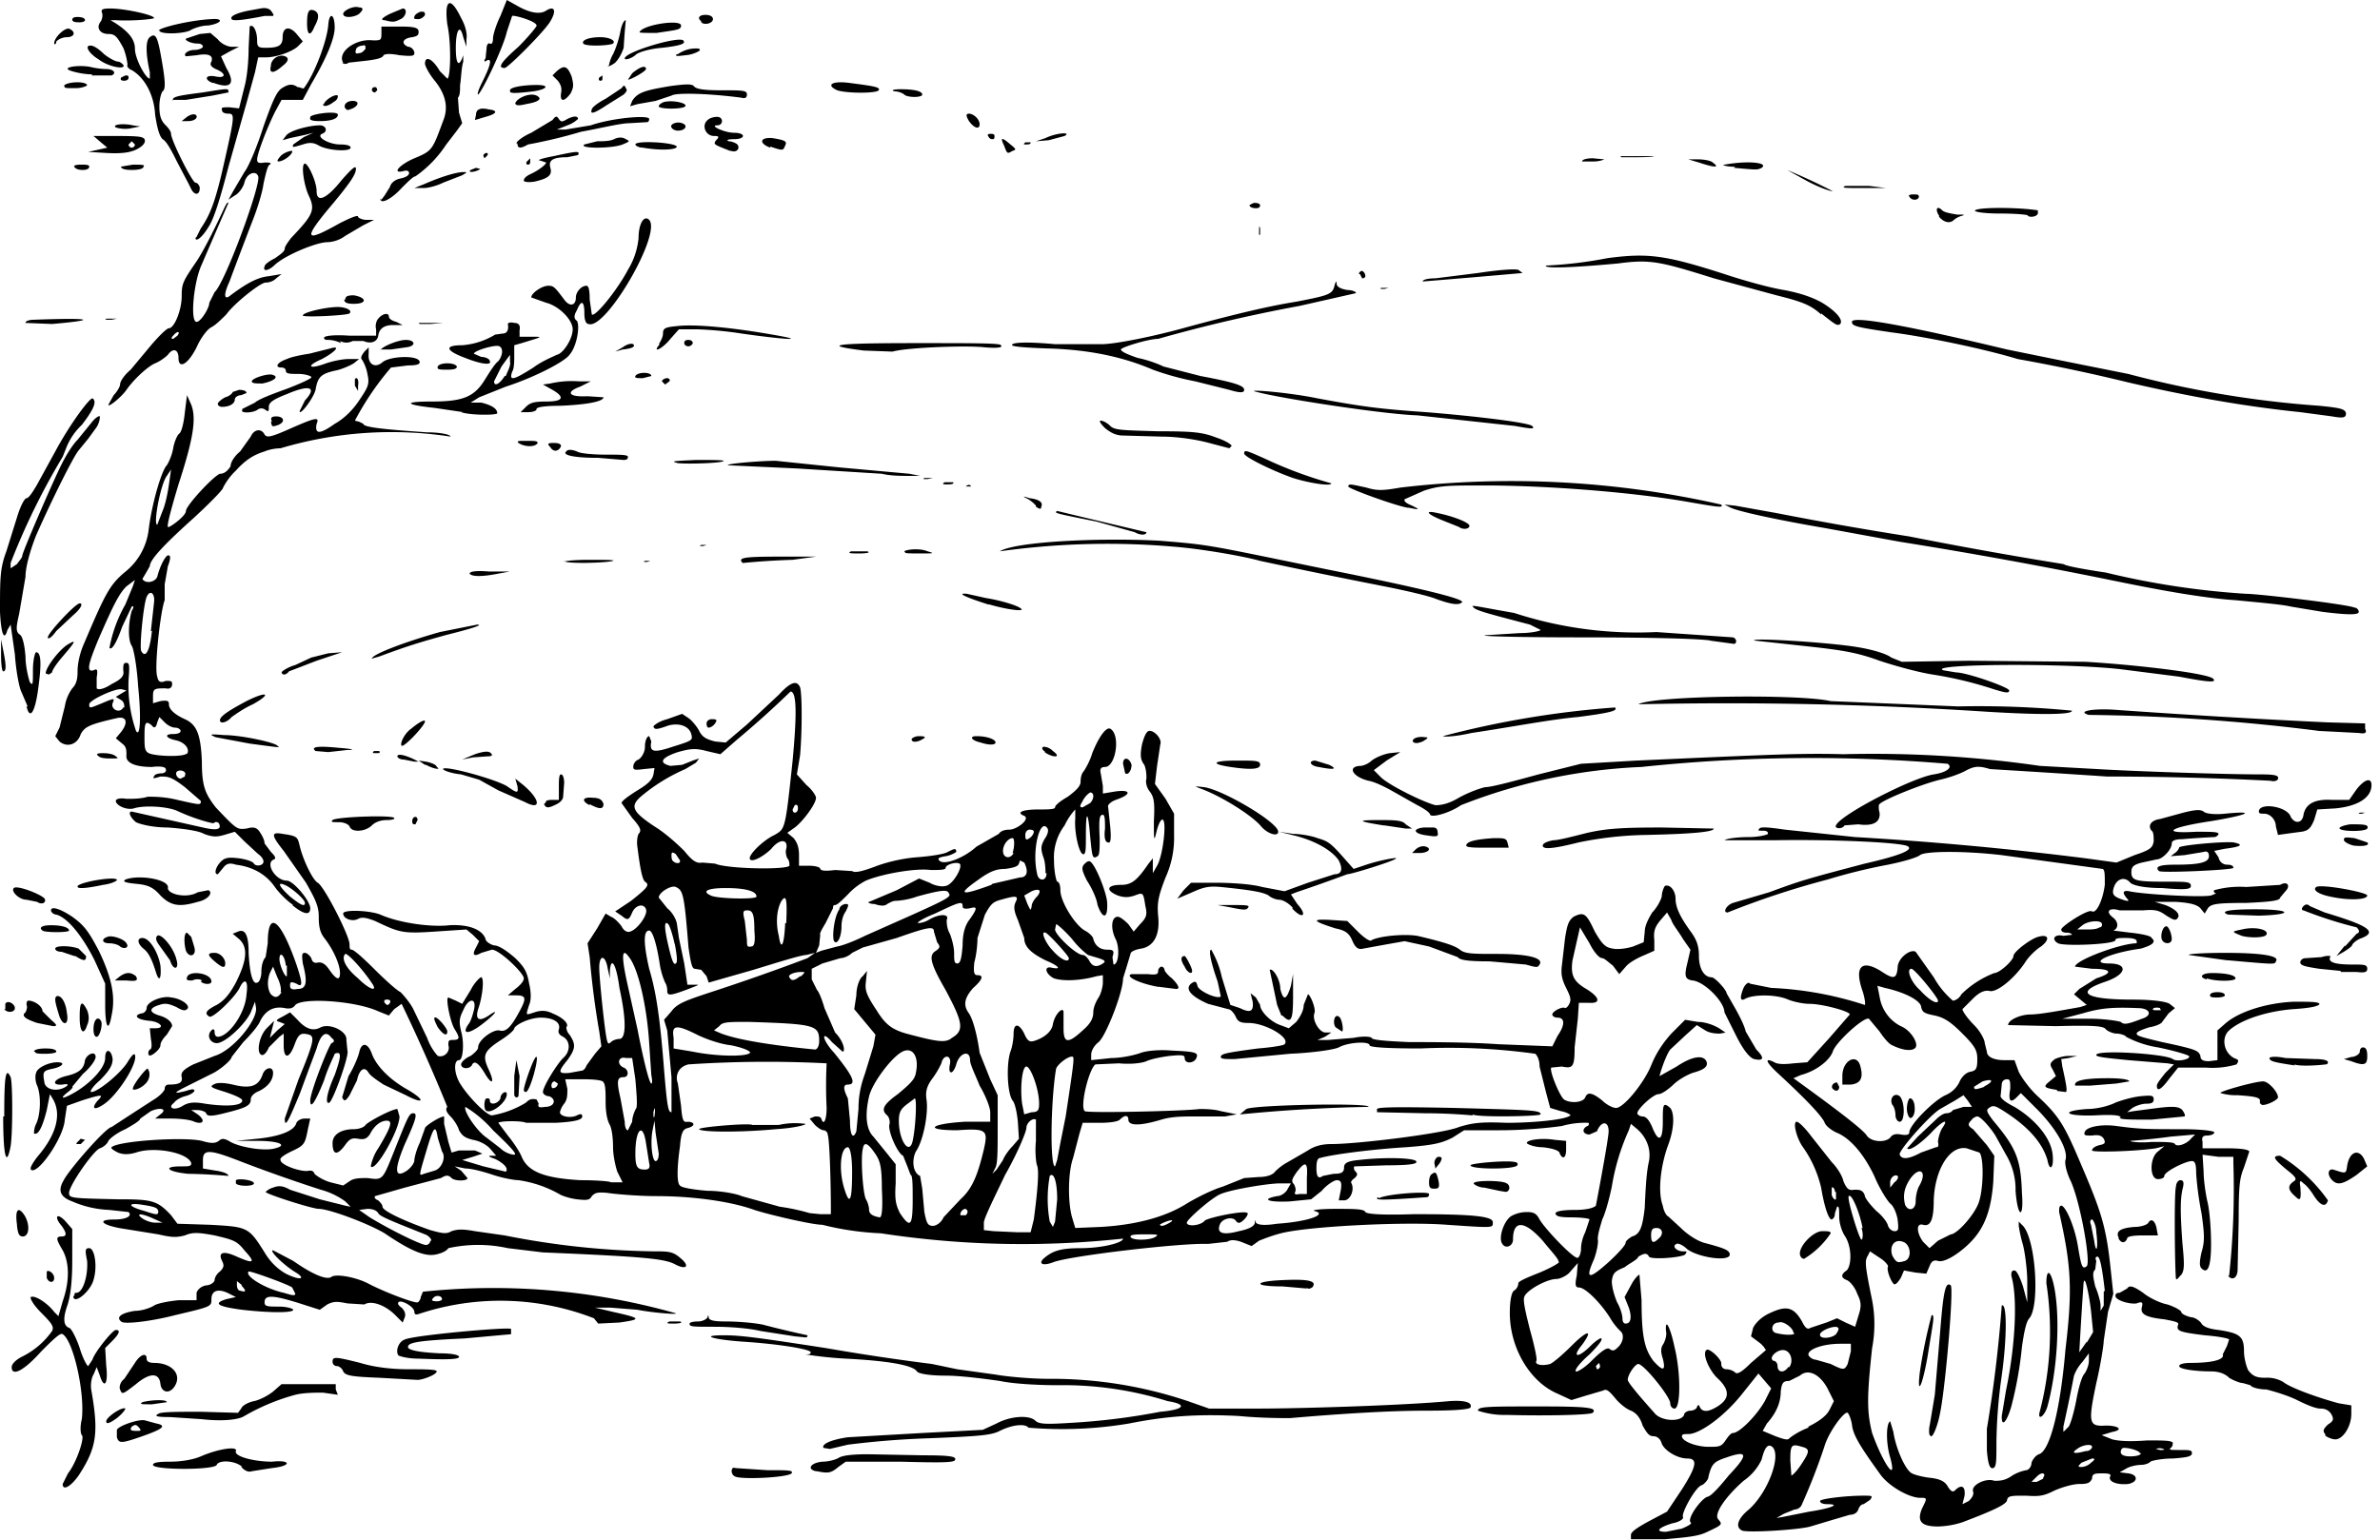 <?xml version="1.0" encoding="utf-8"?>
<svg xmlns="http://www.w3.org/2000/svg" xmlns:svg="http://www.w3.org/2000/svg" version="1.1" viewBox="0 0 224 145">
  <title>Pig-wig and Pigling Bland have stopped in the road as a horse and cart approaches. The driver is reading a newspaper.</title>
  <path d="M153.5 144.5c0-.3.6-.7 1.7-1.3l1.7-.9 1.4-2.1c1.4-2.2 1.5-2.9.5-2.9-.9 0-2.1-.7-2.4-1.4-.1-.4-.4-.7-.8-.7s-.6-.3-1-1c-.2-.7-.6-1.2-1.1-1.4-.5-.2-1.1-.7-1.5-1.2-.5-.6-.8-.9-1.1-.7l-1.7.5-1.3.4-1.3-.6c-2.6-1.1-4.5-4.3-4.5-7.6 0-1.3.2-2 .4-2.1.3-.2.4-.5.4-.7 0-.2 1-.6 2-1 1.2-.5 2-1 1.8-1 0-.3-.7-1-1.5-2-1.7-1.9-2.8-2-2.8-.1 0 .6-.7.9-1 .4-.4-.5.1-2.1.8-2.6a3 3 0 0 1 1.5-.4c.6 0 .9.1 1.2.7.6 1 3.3 3.8 3.6 3.6.1 0 .3-.4.3-.8s.1-1 .4-1.6l.4-1.2c0-.1-.8-.2-1.7-.2-1.1 0-1.5-.1-1.5-.4.1-.2.8-.3 1.8-.3 1.2 0 1.8-.2 2-.4.1-.5 1.2-6.3 1.2-7 0-1-.7-1-1.1 0l-.7.3c-.6 0-.8-.5-.2-.8.1 0 .2-.2.1-.3a8 8 0 0 0-2.5.3c-1.4.2-3.7.4-5.8.4h-3.4l-1.1.7c-1 .5-1.7.7-4.4.9-3.3.2-7 .7-8 1-.3 0-.4.3-.4 1 0 .8.2 1 .6.7l1-.2c.7 0 1-.1 1-.6 0-.4.3-.6 1.4-.7 2.5-.3 5.6-.2 5.4.2 0 .2-.9.3-2.8.3l-3 .1c-.1 0-.1.2 0 .4.3.3.3.4 0 .7-.3.2-.4.4-.3.5.3.6-.1 1.6-.7 1.6h-.5l.2-1c.1-.7 0-.9-.4-.9-.2 0-.9.4-1.4 1l-1 .8-2 .2c-2 .1-2.8-.2-1.2-.5.4 0 .9-.4 1-.7l.3-.5h-1c-1.2 0-4.7.6-5.6 1-.8.3-3.2 2.4-3.2 2.7 0 .4 1.3.3 1.7-.2.4-.3 3.8-1 4-.7.1 0 0 .3-.3.6-.4.4-.6.4-.8.1-.3-.4-1.3-.2-1.5.4-.3.8.3 1 1.8.6 1-.2 1.5-.5 1.5-.8 0-.3 0-.3.1 0 .2.2.7.3 2 .1 3-.2 4.8-.9 3.5-1.2-.3-.1.7-.2 2-.2 1.7 0 2.7 0 2.8.3.2.2 1.6.3 4.6.2 5.6 0 7.5.2 7.4.8 0 .5.1.5-4.3.2-3.8-.3-12.2.1-15.2.7-1 .2-2 .6-2.5.8l-.7.5-1-.4c-.6-.2-1-.2-1.3 0l-1.8.2c-2.6-.1-12.8 1.1-14.5 1.7-1 .4-1.5.2-1-.3.8-.7 1.5-1 3.5-1s4-.5 4-.9a87.9 87.9 0 0 1-22.8-.5 27 27 0 0 1-5.5-.8c-1 0-5.2-1-6.4-1.4-2.2-.8-5.8-1.3-9.2-1.3-1.8 0-4-.2-4.6-.3-1-.1-1.2 0-1.5.3-.2.4-.5.4-1.4.3a6 6 0 0 1-1.5-.4 11 11 0 0 0-4-1.4c-.4 0-1.5-.2-2.4-.5-.9-.3-2-.6-2.6-.6l-1-.2.6.4.6.7c0 .3-1.2.3-1.5 0-.3-.3-.5-.3-1 0l-3.4.9-2.8.8c-.1.1 0 .3.3.4.2.2.4.4.4.6 0 .4 2.2 1.4 4.5 2.2 1.1.3 1.5.4 2 .1.6-.2 1.1-.2 2.2 0l2.8.4a76.7 76.7 0 0 0 14 1.5c1.4 0 1.8 0 2.5.6 1 .8.6 1.2-.5.6-1-.5-2.8-.7-12.4-1.1l-3.3-.4a13 13 0 0 0-5.6 0c-.2.3-.7.5-1.2.6-1 .2-2.3-.3-4.8-2-1.5-.9-5.2-2.3-6.2-2.3-.6 0-5-1.4-5-1.6 0 0 .3-.3.7-.4.5-.2.9-.2 1.6.2l2.8.9 2.4.6.5.1-.5-.5a7 7 0 0 0-2.3-1.1 144.5 144.5 0 0 1-7.9-2.8c-2.6-1-3.2-1-3.2 0v.8l1.2.2c.7.1 1.2.3 1.2.5a51.6 51.6 0 0 0-3.8-.2c-2-.2-2.4-.7-.7-.7.8 0 1 0 1-.3-.3-1-3.5-1.6-5.2-1-.7.2-1.2.2-1.7 0-.4-.2-.7-.4-.6-.5.6-.6 6.8-1 8.5-.6 1 .3 1.3.2 1.6 0 .3-.3.6-.2 1.1.1.9.5 3.2.9 4.2.6 1.2-.3.4-.7-1.7-.7h-2l2-.2c2-.2 3.5-.7 3.7-1.5.1-.2.4-.4.8-.4h.5l-.2.9c-.3 1.5-.3 1.6-1.6 2.2-.6.3-1.1.6-1 .8 0 .5 2.1 1.2 2.7 1 .2 0 .4 0 .5.3.2.2.8.6 1.5.8l1.2.3.6-.4c.4-.3 1-.3 1.7-.3 1.4.2 1.4.2 2.4-2.3 1.4-3.5 1.5-3.8 1.9-3.8.4 0 .3.5-.8 2.9-1 2.4-1 3.3.2 2.5.4-.3.7-.7.7-1 0-.2.2-1 .5-1.6l.5-1.4c0-.2 1.4-1.1 1.8-1.1v.7l.4 1.7.3 1 .7-.2h1.5l.7.3-.9.3-1 .3 2 .6 2.1.5c.3-.3-.2-.8-1-1.2-.6-.2-.7-.3-.4-.3h.5l-.6-.7c-.4-.4-1-.7-1.6-.8-.8-.2-1-.4-1.3-.9-.1-.4-.5-1-.8-1.3-.4-.4-.5-.7-.3-.9a170.8 170.8 0 0 0-4.3-9.7l-.7.5-.5.6-1-.4c-2.2-1-7.1-1.3-7.8-.6-.2.3-.5.4-1 .3-1-.2-1.8.2-2.3 1.2-.2.5-1 1.4-1.6 2l-1.1 1.4c0 .3-1.2 1.3-1.9 1.6l-1 .5-1.4.7c-1.2.6-1.2.7 0 .4.6-.2.8-.2.8 0-.1.2-.5.4-.9.5-.4.1-.9.4-1 .6-.7.5 0 .8.8.3.5-.3 1-.4 2.1-.2 2 .3 3.5.2 3.5-.3 0-.2-.7-.5-1.6-.8-1.3-.4-1.5-.5-1.1-.7.3-.2.9-.2 1.8 0 1.6.4 2.4.2 2.8-.9.2-.7 1-.9 1-.2s-.5 1.3-1.3 1.7c-.5.2-.8.5-.8.8 0 .6-.5.8-2.5 1.3-1.2.3-1.6.3-1.7 0 0-.1-.4-.3-.8-.3H18l.6.4c.8.6.5 1-.3.7-.4-.2-1.4-.3-2.2-.3h-1.5l.5-.4c.7-.5 0-.7-.9-.3l-1 .7c0 .2-.7.6-1.4 1-.7.3-1.4.8-1.6 1.1-.1.3-.5.6-.8.7-.6.2-2.9 3.5-2.9 4.2 0 .5.2.5 4.6.6 3.2 0 3.7.1 5 1.5l.6.8 3.1.1c3.5.2 3.6.2 5.1 2.6.6 1 1.3 1.6 2 2 1.4.7 2 .5.8-.2-1.1-.7-2.4-2-2-2l1.9 1c2 1.4 3.2 1.8 3.6 1.5.4-.3 2.2 0 3.4.6 1.5.8 4.4 1.9 4.7 1.8.1 0 .3-.3.3-.5l.2-.5a63.2 63.2 0 0 1 23.7 2c.7.2-2 0-3.5-.3l-2.5-.2H56l1.7.4c2.7.6 2.7.7.6 1l-2 .1-.4-.5a24.3 24.3 0 0 0-16.5-.4c-.3.1-.4 0-.4-.2 0-.5-1.3-1.2-1.5-.9-.1.1 0 .3.3.5.3.3.4.6.3.9l-.2.5-.7-.7c-1-1-2.3-1.4-2.9-1l-1.6-.1c-1-.2-1.3-.2-1.9.1l-.7.5-2.2-.7c-2.3-.7-3-.7-3 0 0 .4.3.4 1.4.4.7 0 1.3.2 1.3.3 0 .3-2.2.3-4.8 0-2.3-.3-2.8-.6-1.5-1l.9-.2-.8-.4c-.9-.4-1.5-.2-1.5.6 0 .7 0 .7-3.4 1.5-2.3.6-4.9.9-5.1.6-.5-.4 0-.8 1.3-1 .7 0 1.5-.3 1.8-.5.3-.2 1.3-.4 2.3-.5h1.7v-.7c.1-.3.4-.6.9-.7.4 0 .8-.3.8-.5s.2-.6.5-.8c.4-.4.4-.6.2-1-.4-.8.1-1 1.4-.4 1.6.7 1.8.6.7-.6-.7-.9-1.1-1-2.8-1.4-1.6-.3-2.1-.3-2.8 0-.8.2-1.2.2-2.5-.1l-3.1-.5c-2.1-.3-2.9-.9-1-.9 1 0 1.7-.3 1.3-.7l-1.8-.2a9.6 9.6 0 0 1-3.5-.8c-1.1-.4-1.4-1-.8-2 .5-1 4-5 4.5-5a507.5 507.5 0 0 1 4-2.6c.5-.3 1-.8 1-1 0-.2.1-.4.4-.4 1 0 1.3-.2 1.2-.7-.1-.4.1-.7 1.1-1.2l2-.8c1.7-.5 4-3.3 3.9-4.5l-.1-.6-.4 1c-.5 1.1-2.4 2.9-3.2 2.9-.6 0-1-.7-.5-1.2.2-.2.3-.1.3.2 0 .2.1.4.3.4 1 0 2.6-2.2 2.7-4 .2-1.4-.2-1.6-.7-.5-.6 1-2.5 2.8-2.8 2.6-.5-.3-.3-.6.7-1.1.7-.4 1.2-1 1.8-2.1 1-2 1.2-3.3.3-4.1l-.6-.5.5-.2c.7-.3 1 .4 1 2 .1 2 .4 3 .8 2.8.2 0 .4-.5.4-1 0-.7.2-1.2.4-1.4l.2-1.3c0-3.2 1.2-2.3 2.7 2 .6 1.8.6 2.2 0 1.8-.5-.2-.6-.2-.6.2 0 .3.2.4.7.3.8 0 1-.5.5-2.4-.1-.8-.1-1 .2-1 .2 0 .5.3.6.5.1.4.3.5.7.4.3 0 .6.1 1 .7.7 1 1 1 1 .3s-.5-2-1.4-3.2c-.5-.6-.6-1.2-.6-2.1 0-1-.3-1.6-1.2-3.2l-2.1-3c-1.2-1.5-1.2-1.8-.1-1.6 1.4.2 1.4.3 1.6 1.1.3 1.3 1.2 3.2 1.7 3.5.6.3 3 5 3 5.8 0 .3 0 .5.2.5s1.1.8 2.1 1.8 2.1 2 2.5 2.2c.3.3.9 1 1.2 1.6l1.3 2.7a5 5 0 0 0 1 1.7c.6.2 1.2-.4 1-1 0-.4 0-.5.4-.5.7 0 .7-.2.2-1-.4-.6-.9-3-.6-3l.7.3.6.3.8-1.3c.4-.8 1-1.3 1-1.2.3.1.1 1.9-.3 3-.3 1 .1 1.2 1 .6 1-.7.7-.2-.6.8-1.3 1-2 1-1.3 0 .2-.2.4-.9.5-1.3.3-1.2-.5-1.2-1 0-.4.8-.4 1.1-.2 2 .3 1 .2 2.7-.2 2.7-.5 0-.5 1.2.1 2.2.8 1.3 2.5 3 3 3a9 9 0 0 0 3.2-1.2c.3-.3.5-.4 1-.3l.2.4c-.1.3 0 .4.6.3.9 0 1.1-.7.4-1-.3 0-.6-.2-.6-.4 0-.5 1.3-2.6 1.9-3.2.7-.6.7-1.6 0-2-.4-.2-.5-.4-.4-.7.2-.7-.6-1.1-1.7-1.1-1 0-2.3.6-2.5 1 0 .2-.6.7-1.4 1.2-1.5 1-1.6 1.4-1 2.7.6 1.3.3 1.5-.4.3-.6-1-1-1.2-1.2-.7-.3.4-1 .3-1-.1 0-.2.4-.6.9-.8.4-.3.7-.6.7-.8 0-.7 1.4-1.7 2-1.6.6.2 1.1-.3 1.9-1.8.7-1.3.6-1.5-.4-1.5h-.7l.7-.6c.4-.3.8-.7.8-1 0-.5-2.3-2.7-3-2.7l-1 .3c-.7.4-.9.2-.5-.5l.3-.6-.6-.6-.6-.5-3 .2c-3 .2-3.3.1-5.6-1-.8-.3-1.2-.4-1.6-.2-.5.3-1.4 0-1.4-.5 0-.4 2.5-.3 3.5.1 1.8.8 4.8 1.2 6.5 1 1.8-.1 3.1.4 3.4 1.3 0 .2.4.5.8.6.5 0 1.3.6 2 1.2.8.8 1.1 1.2 1.3 2.4.2.8.2 1.6 0 2-.3 1-.4 1 .5.7.6-.2 1.1-.2 1.7.1 1 .4 1.6 1 1.3 1.3 0 0 0 .4.3.7.6.9.6 1.3-.2 2.4-.9 1.1-.9 1.3.2 1.2l1.1-.2c.2 0 .4-.2.5-.5l.8-1.1.6-.7-.2-1.4a79.6 79.6 0 0 1-.9-7l-.2-1.3.9-1.4.8-1.4.5.3c.3.1.7.5 1 .9.2.4.5.6.8.5.7-.2 1.7-1.6 1.5-2.1-.2-.6-1-.4-1.3.3-.3.7-.4.8-1 .3l-.6-.4 1.5-1c1.5-1.2 1.8-1.5 1.3-1.8-.2-.2-.4-.8-.7-3.2-.1-.6 0-1.1.1-1.3.3-.3.2-.6-.6-1.5l-1-1.4c0-.2.7-.7 1.5-1.2 1-.6 1.4-1 1.5-1.5l.1-.6-1 .1c-.8.1-1 .1-1-.2 0-.3.2-.6.5-.7.3-.2.6-.7.6-1.2 0-.6.2-1 .4-1l.2.5c-.2 1 .2 1.1 2 .5 1.6-.5 1.9-.6 1.8-1-.1-.9-1.1-1.3-2.2-1-1.1.4-1.3.4-1.4.1 0-.1.5-.5 1.3-.7l1.4-.5.6.4c.3.2.8.8 1 1.2.3.6.7.8 1.5 1l1 .1 2-1.7 3-2.8c1.1-1.2 1.7-1.4 2-.7.2.6.2 4.2 0 6.4l-.3 1.8.9 1c.5.4.9 1 .9 1.2 0 .6-1.3 2.3-2 2.8l-.7.5.6.5c.3.4.5.8.5 1.6v1h1c.4 0 1 .1 1 .3.1.2.6.2 1.4.1l1.6.1c.3.2 1 0 2.1-.4 1-.4 2.6-.8 4-.9 1.3-.1 2.6-.3 2.9-.5.6-.3.8-.4.8 0 0 0-.4.3-1 .4-.6.1-.8.2-.6.4.4.5 2.3-.2 3.5-1.3l1.4-.8.7-.4c.2-.3.6-.4 1-.4.7 0 2-1 1.4-1.3-.8-.3-.2-.6 1.3-.6.9 0 1.6 0 1.6-.2s.5-.6 1.2-1c.8-.6 1.2-1 1.2-1.4 0-.4.1-.8.3-1 .2-.3.6-1 .8-1.7.6-1.5 1.3-2.5 1.7-2.3 1 .6.5 3.6-.5 3.6-.4 0-.5.2-.4.6l.2 1.2v.7l1.2-.2c1.5-.2 1.5.3 0 .8-.5.2-.8.5-.7.7l.2 1.9c.1 1.2 0 1.5-.2 1.4-.3 0-.4-.5-.3-1.3 0-.7 0-1.3-.2-1.3-.3 0-.4.3-.3 2.2 0 .9 0 1.6-.2 1.7-.5.3-.5.1-.7-1.9-.2-2.4-.4-2.5-.4-.1 0 1.4 0 1.9-.3 1.8-.4-.2-.8-2.2-.7-3.3v-.9a6 6 0 0 0-1 1.5 5 5 0 0 0-1 3.3c0 1 .2 1.9.3 2 .2 0 .3.4.3.8 0 1.1 1.4 3.3 2.3 3.8.4.2.8.6.8.8.2.7.7 1 1.3 1 .6 0 .7.1.5.7l.1.7c.5 0 .6-1.6.2-2.4-.5-1-.4-2.1.2-2.1.2 0 .6.3 1 .7l.5.7.6-.7c.6-.6.7-.9.5-1.7-.2-1.3-.2-1.3-1-1-.6.2-1 .2-1.6 0-1.2-.5-1-1 .3-1 1 0 1.5-.4 2.6-2l.4-.5v1.4l.4-.7c.6-1 1-4.8.4-4.3-.2.2-.4.8-.5 1.3-.2.8-.2.4-.2-1.2.1-1.8 0-2.3-.4-2.8-.3-.4-.4-.9-.3-1.2 0-.3 0-.8-.2-1.3-.4-.5-.4-1-.2-2 .2-.7.4-1.2.7-1.2.5 0 1.2.8 1 1.3l-.3 2-.2 1.7 1 1.4.8 1.4v2a9 9 0 0 1-.8 4c-.7 1.8-.8 2.4-.7 3.6.2 1.8-.4 2.9-1.6 3.1-.6.1-1 .3-1 .5l-.3 1-.4 1.3c0 1.3-1.6 5.4-2.3 6-.4.3-.7.8-.7 1.2v.5l1.9-.2c1 0 2.3-.3 2.8-.5.6-.2 1.8-.3 2.9-.2 2.3.1 2.5.2 2.3.7-.2.5-1.1.6-1.1 0 0-.3-.3-.3-1.4-.2-.8.1-1.8.3-2.2.5-.5.2-1.5.3-2.6.2l-2.2.1c-.6.4-1.5 4-1 4.4.2.2 9.3 0 10.8-.2.4 0 1.3 0 2 .2l1.5.3-1.1.2h-2.8c-1.2 0-2.2 0-3.2.3-2 .6-3.1.6-3.1 0 0-.4-.3-.5-.8 0-.2.2-1 .3-1.9.3h-1.6l-.3 1-.6 2.3c-.5 1.4-.5 4.2-.1 5.6l.3 1 2.4-.1c3.5-.2 6.2-1 8.1-2.2 1-.6 2.4-1.3 3.4-1.6l2-.8 1.4-.1c.7 0 1.3-.2 1.5-.5a5 5 0 0 1 1.2-.9l1.9-1.1c.6-.4 1.3-.6 2.2-.6 2.5 0 10.6-1 12-1.6 1.3-.4 2.1-.5 4.5-.4 2.6 0 5.6-.3 6-.7.1 0-.3-.3-.9-.4l-1-.3-.4-1.5-.6-2.4c0-.6-.2-1-.4-1.2a59 59 0 0 0-10.8-.5c-3 0-4.8-.1-4.8-.3 0-.4-2-.3-2.9.2-.4.2-2.3.5-4.6.6l-5.2.5c-.9 0-1.3 0-1.3-.2 0-.3.5-.4 3.5-.8 1.3-.1 2.5-.3 2.5-.4.6-.6-1.8-2-3.4-2-.7 0-1-.1-1.2-.6-.2-.4-.5-.7-.7-.7l-1.9-.5c-1.6-.7-2.2-1.4-1.6-1.9.4-.3.5-.2.6.2.1.5 1.9 1.3 2.2 1l-.3-1.4c-.6-1.7-.9-3-.6-3a9 9 0 0 1 1 2.6l.8 2.6.9.3c1 .5 1.3.3 1.2-.6l-.2-.8.5.4.4.7c0 .6 1 1.6 1.9 1.9l.8.3.7-.6c.3-.4.7-1 .7-1.6l.4-1c.2 0 .8 1.4.6 1.8-.2.6.4 1.7 1 1.8h.6l-.6.4-.7.3h1l2.4-.2c1-.2 1.6-.1 1.7 0 0 .2 1.3.3 3.5.4 1.8 0 5.6 0 8.4.2l5.1.2.5-1c.7-1 .7-1.7 0-1.7-.2 0-.5-.1-.5-.3 0-.3 1-.8 1.2-.6 0 0 .2 0 .4-.4s.1-.7-.3-1.5-.5-1.3-.4-2.1l.3-2.6c.2-1.2.3-1.6.8-2 1-.5 1.2-.3 2 1.4.7 1.2 1 1.5 1.7 1.6.4.1 1.3 0 1.9-.2l1-.4.1-1c0-.6.4-1.3.7-1.8.4-.4.8-1.1.9-1.5 0-.4.2-.9.3-1 .5-.2 1 .5 1 1.2 0 .8.4 1.7 1.5 3.2.5.7.7 1.3.7 2.2 0 1.2.5 2 1.2 2 .3 0 1.4 1.2 1.4 1.5l.8 1.4c.4.7.9 1.7 1 2.2l1 1.7c.8.8.7 1.1-.2.9-.4-.1-1-.8-1.7-2.2l-1.1-2.2c0-1-1.9-2.9-3-3-.7-.1-.8-.4-.5-1.6l.3-1.3-.7-1c-.4-.7-1-1.4-1.1-1.8l-.4-.7-.6.7c-.5.6-.7 1-.6 1.9v1l-.9.4c-.5.2-1.3.6-1.7 1l-.7.8-.6-.8c-.4-.3-.8-.7-1-.7-.3 0-.8-.6-1.2-1.4l-.9-1.5-.7 3.1c-.2 1.4.1 2 1.3 2.7 1.3.8 1.4 1.4.2 1.3h-.9l-.1 1.5-.3 2.7c0 1.9-.2 2-1.2 1.8l-1 .1c-.2.3.8 2.7 1.2 3 .6.4 1.8.3 2-.2.2-.5.6-.5 1.6.3.4.4 1 .7 1.3.7.7 0 2.6-2.3 3.3-4 .4-1 1-2 1.9-3l1.3-1.3 1.2.2c.7 0 1.5.3 2 .6l.6.4-.5.1c-.3 0-.9 0-1.4-.3l-.8-.5-1 .9-1.5 1.4c-.4.5-1 2.3-1 2.5l1.6-.9c1.5-1 2.5-1.1 2.8-.5.2.5-.2.8-1.3 1.1a6 6 0 0 0-1.7 1c-.5.5-1.2 1-1.5 1-.5 0-2 1.4-2 1.8 0 .1.2.3.5.3s.6.3.9 1c.6 1.5 1 1.3 1-.5 0-1.6 0-1.9.7-1.3.4.5.4 1.9-.2 3.5-.7 1.9-1 4.4-.5 5.7.1.6.4 1 .5 1l1.2 1.1c.6.6 1.5 1.2 2.2 1.4 1.9.5 2.4.7 2.4 1.1 0 .7-2.9.3-4-.5-.4-.4-.9-.6-1-.5-.5.2 0 .7.6.7.4 0 .4 0 .2.3-.4.3-3.2.5-3.4.2-.2-.4-.5-.3-1 0-.1.3-.8.6-1.3 1-1 .4-1.1.6-1.2 1.3 0 .5.2 1.3.5 2 .3.5.5 1.2.5 1.5 0 .3.1.5.3.5.5 0 .6-.6.3-1.5l-.4-1 .6-1.1c.3-.6.7-1 .8-1l.2 2.4c0 3.5.3 4.6 1.1 5.7.9 1 1.2 1 .9-.2-.2-.6-.2-1 0-1.3.2-.3.4-.9.3-1.3-.1-1.3.4-.4.8 1.5.6 2.4.6 5.8 0 5.8-.2 0-.4-.2-.4-.5 0-.6-2.4-3.6-3-3.7-.3 0-1 1-1 1.5 0 .2.8 1.2 2.5 3.1.6.8 2.5.9 2.8.2 0-.2.3-.4.6-.4.2 0 .5-.1.6-.3.1-.3.2-.3.3 0 .3.5.9.4 1.8-.2 1-.7 1-1.5-.2-2.6-.8-.8-1.4-2.3-1-2.6.2-.3 1.5.9 1.4 1.3 0 .3.2.5.5.5.2 0 .6.1.8.3.2.2.6 0 1.5-.9l1.4-1.2s-.2-.4-.6-.7l-.8-.6.2-.8c.2-.4.7-1 1.6-1.4 1.5-.7 2.2-.6 3 .8.3.6.5.8.8.6l1.5-.5 1-.4.8.4.9.4.3-1c.3-.9.3-1.3-.1-2.1-.2-.6-.7-1.2-1-1.3-.5-.2-.6-.5 0-.9.5-.5.5-2.3-.2-3.3-.3-.5-.5-1.2-.5-1.8 0-.6 0-1-.2-.9l-.2.6c0 .3-.1.5-.3.6-.3 0-.7-1.2-1-3a11 11 0 0 0-1.7-3.8c-.6-.8-1-2.4-.6-2.4.2 0 .8.6 1.4 1.4l1.9 2.4c.5.5 1 1.3 1.1 1.8.3.7.5.9 1 .8.5 0 .8 0 1 .5 0 .3.6 1 1.1 1.5.5.4 1 1 1.1 1.4.1.3.4.5.6.5.4 0 .4-.2.3-1.1-.1-.6-.4-1.3-.7-1.5-.3-.3-1-1.4-1.5-2.6-1-2.1-2.3-3.6-3.6-4.1-.4-.2-1-.6-1.1-1-.4-.7-1.6-2-4.3-4.5-1.2-1.1-1.4-1.6-.4-1.1.3.2 1 .2 1.8.1l1.3-.1 2-2.2 2-2.3c0-.3-2.6-1-3.8-1-.6 0-1.5-.2-2-.4-1.1-.5-3.2-.5-4-.1-.5.3-.6 0-.2-1 .2-.4.5-.6.6-.4l2 .4a32.8 32.8 0 0 1 8.8 1.6c.1 0 0-.7-.2-1.3-.8-2.3-.1-3 1.7-1.9 1.2.8 1.5.8 1.6-.3 0-.9 1.2-1.8 1.7-1.5L182 92a8.1 8.1 0 0 0 1.8 2.2c.2 0 .6-.2.8-.6a9 9 0 0 1 3.1-2c.5 0 1.8-1.2 1.8-1.6 0-.4 1.6-1.6 2.3-1.8 1-.3 1.2.2.3.9-.5.3-1.2 1-1.5 1.5-1 1.5-2.6 2.8-3.3 2.7-.4-.1-.9 0-1.6.7l-1 1c0 .2.5.9 1.1 1.5.6.6 1 1.4 1 1.7l.2.8c0 .5.7.8 1.6.8h1l.4 1.1c.3.6 1.1 1.7 1.9 2.4 1.9 1.8 2.4 2.6 4 6.4 1.8 4.2 2.3 5.7 2.7 9.3l.3 2.8-.5 1.7-.4 2.7c0 .4-.3 2.3-.7 4-.8 3.8-.7 4.1.9 4 1.2 0 1.7.4.6.6l-1 .3 1 .4c.8.2 1.9.2 3.3.1 1.5 0 2.2 0 2.4.2 0 .1 0 .4-.2.5-.2.2 0 .2.8.2 1 0 1.2 0 1.2.3s-.4.4-1.8.5c-1 0-2 .2-2.1.3-.2.2-.6.3-.9.3-.3 0-.9.1-1.3.3l-.7.4.8.1c.9.1 1 .8 0 1-1 .1-1.9-.2-1.7-.7.1-.2 0-.3-.7-.3s-1 0-1 .5c-.2.4-.4.5-1.2.5-.6 0-1.6.3-2.3.6-1 .5-1.4.6-2.7.5-1.4 0-1.7 0-1.8.4 0 .4-1.3 1-4.2 2.1a8 8 0 0 1-2.3.4c-1.6 0-2-.5-1.5-1.7.5-1 .5-1-.2-1-1 0-3-1.1-3.8-2.3-1.8-2.5-2.5-3.6-2.6-4.6-.1-.6-.3-1-.4-1.1-.3-.2-1.8 1.8-2.2 3.2a58.3 58.3 0 0 1-2.1 5.4c-.1.3-.4.5-.7.5l-1 .4-.7.4.6-.1 2.5-.5c2-.3 3-.7 1.7-.7-.4 0-.7-.1-.7-.3 0-.2 2.4-.5 4.1-.5.8 0 .9 0 .6.4l-.6.4c-.2 0-.4.2-.5.5-.1.3-.4.5-.8.5l-1.7.5-2 .6c-1 .3-5.6.6-6.4.4-.7-.3-.5-1.1.6-2 1.8-1.6 3.1-5.1 2.2-5.9-.4-.3-.7 0-1 1.2a5 5 0 0 1-1.7 2c-1.7 1.5-2.8 3.1-2.4 3.6.4.5.5.5-1 1.2-.8.4-1.7.5-4 .7h-3.2zm4.8-.6c.7-.3 1-.5.8-.6-.3-.4 1-2.2 1.6-2.4.3 0 1.2-1 2-2 1.9-2 1.8-2.4-.2-1.7-1.2.4-1.4.6-1.7 1.8 0 .3-.4.7-.6.8-.6.1-2 2.7-1.8 3 .1.2-.4.5-1 .6-1.3.4-1.7.8-.6.8l1.5-.3zm27.4-3.5c-.2-.6 1.2-1.3 2-1 .5 0 1 0 1.7-.5a4 4 0 0 1 1.3-.5c.2 0 .5-.3.5-.7.1-.3.4-.7.7-.8 1-.3 2-4 2.5-9.9.7-5.8.5-8-.6-12.9 0-.3 0-.6.2-.6.4 0 1.3 2 1.6 4 .3 1.8.4 2 .8 1.7.4-.4-.6-6-1.5-8-.4-.8-.6-1.7-.5-2 .3-1-1-3.1-2.7-4.8l-1.5-1.5-.4.4c-.6.6-.8.3-.6-.8 0-.7 0-.9-.3-.9s-.5.2-.5.5l-.1 1c-.1.2.3.6 1.3 1.1 2 1.2 3.5 3 3.6 4.6.1 1.2-.3 1.5-.5.4-.5-1.7-1.9-3.2-4.1-4.6-.8-.5-1-.6-1.4-.3-.3.2-.2.4.4 1.2 2.2 2.6 2.6 3.7 2.7 6.8.2 2.5-.4 2.4-.6-.2a6.4 6.4 0 0 0-.9-3.4l-1-1.8c-.5-.8-1.4-1.8-1.7-1.8-.1 0-.4.1-.6.4-.3.3-.3.5.2.8l1.3 1.5.7 1-.1 2.5c-.2 2.6-.8 4.3-2.2 5.7-1 1-2.4 1.9-3 1.7-.4-.1-.6 0-.8.5l-.3.7-1-.1-1.1-.2-.3.7c-.2.3-.4.6-.6.6-.2 0-.8-1.3-.6-1.7 0-.1-.3-.5-.8-.8l-.9-.6-.2.4c-.3.5-.3.8.4 4.2a12 12 0 0 1 0 4.5c-.5 4.6-.5 6 0 8 1 2.8 2.4 4.9 1.7 2.3-.4-1.3-.4-3.2 0-3.4l.3 1c.2 1.4 1 3.3 1.6 3.8.2.2 1 .4 1.7.5 1 .1 1.5.3 1.8.8.3.5.5.6.7.4.6-.6 1-.4.9.5l-.2.8.6-.3c.3-.3.5-.6.4-.9zm1.3-3.9v-2a125.6 125.6 0 0 0 1.4-11.6c.5-.3.5 3 0 6.6a47 47 0 0 0-.5 6.3c0 1.7 0 2.3-.3 2.4-.3.1-.5-.3-.6-1.7zm-5.4-2.2.5-3 .5-5.9c.3-3.8.5-4.8 1-4.4.3.3-.5 9.6-1 12-.2 1.1-.6 2.1-.8 2.2-.2 0-.3-.2-.2-1zm6.8-1 .4-2.4c.9-4.3 1.1-8.8.5-10.8 0-.3 0-.5.3-.5.2 0 .5.6.8 1.5l.4 1.5v-2c0-1-.2-2.6-.4-3.4a13 13 0 0 1-.4-1.8v-.4l.4.4c1.2 1.3 1.6 7.5.6 8.7-.3.3-.5 1.3-.7 2.7a36.3 36.3 0 0 1-1 5.6c-.4 1.4-.9 2-.9 1zm3.6-.5a30 30 0 0 0 .6-12c0-1.6.5-1.1.8.7.5 3 .2 7.6-.7 10.9-.3 1-1 1.4-.7.4zm-11.3-3.7a49.2 49.2 0 0 1 1.1-5.3c.3 0 .2.3-.4 4-.5 2.8-1 3.7-.7 1.3zm11.6 10c.3-.4-.1-.6-.6-.1l-.5.5h.5l.6-.3zm-22.8-1.2c.8-1.2.9-1.5.1-1.7-1-.3-1.1-.2-1.1 1.3l.1 1.4c.1 0 .5-.4.9-1zm27.3-.2c.4-.3.4-.4.1-.4l-1 .4c-.3.3-.4.4 0 .4.2 0 .6-.1.9-.4zm4.6-.9c0-.2-.9-.5-1.5-.5-.2 0-.3.2-.3.4s.2.4.9.4c.5 0 1-.1 1-.3zm-5-.2c.2 0 .5-.2.5-.4 0-.3-.9-.2-1.4.2-.6.4-.3.5.8.2zm7.2-.2a1 1 0 0 0-.7 0l.4.1c.3 0 .5 0 .3-.1zm-41.2-.8c.2-.3.5-.7.7-.7.6 0 2.2-1.6 3-3l.6-1.2-.6-.7-.6-.7-1.6 2c-1.6 2-3.9 3.7-5 3.7-.4 0-.6 0-.6.2 0 .5 1.4 1 2.5 1 1 0 1.2 0 1.6-.6zm7.8-1.3c1-.5 1.7-1 2-1.6l.4-.8-.6-1.2c-.7-1.3-1.8-1.9-2.6-1.2l-1 .5c-.6 0-.7.2-.8 1 0 1-.4 2-1.3 3l-.4.7 1.2.5c.8.3 1.2.4 1.3.2a7 7 0 0 1 1.8-1zm25.2-2.4c.2-1.1.5-2.3.8-2.6.2-.3.4-.8.4-1.2v-.7l-.6.8a4 4 0 0 0-.8 1.3 178.6 178.6 0 0 1-1 4.8v.5l.5-.5c.2-.3.5-1.4.7-2.4zm-44-5c.3.3.5.3.8 0 .6-.5.7-1.3.3-1.6a6 6 0 0 1-1-1.3c-.9-1.4-2.3-2.8-2.9-2.8-.3 0-.4-.2-.2-1.1l.1-1.2-.7.8c-.3.4-1 .7-1.3.7-.9 0-2.7 1-3 1.6-.2.3 0 1.2.5 3.2.4 1.4.7 2.8.6 2.9-.2.4.6.5 1.3.3.4-.2 1.3-1 2-1.7 1.5-1.5 2.1-1.6 1-.1-1 1.2-.4 1.3.8.1.5-.5 1-.8 1-.7.2.1-.4.8-1.1 1.5-.8.7-1.4 1.4-1.3 1.6.1.1.8-.3 1.5-1 1-1 1.5-1.3 1.7-1.1zm17 1.8c.4-.5.2-1.5-.5-1.6-.6-.1-1.5.7-1 1 .2 0 .4.2.4.5 0 .6.6.7 1 .1zm-17.8-.1-.1-.3-.3.3.1.3c.2 0 .3-.2.3-.3zm23.3-.2.3-1.2v-.7h-1c-1.6 0-3 .5-3 1 0 .2.4.5.7.5l1.4.4c1.2.6 1.3.6 1.6 0zm22.5-2 .6-1-.2-2c-.2-1.7-.6-3.5-.7-2.6a417.4 417.4 0 0 0-.4 6.5l.7-1zm-23.6-.8c.2-.3.3-.5.2-.6-.2-.3-1.6.2-1.7.6-.1.5 1.1.4 1.5 0zm-4-.1c0-.5-1-1.2-1.4-1-.7 0-.8.9-.2 1 .8.2 1.7.2 1.7 0zm29.3-4c-.3-2.6-.5-3.2-.7-3.2-.2 0-.2.2-.1.4l-.1.8c-.3.3-.2.7 0 1.6.3.7.5 1.5.5 1.8v.5l.3-.5v-1.3zm-156.5.8c0-.2-.2-.3-.4-.3s-.4.1-.5.3c-.1.1 0 .2.4.2.3 0 .5-.1.5-.2zm-13.8-.5-.3-.6c-.4-.3-4-1.6-4.1-1.5-.4.4 1.5 1.6 3.3 2 1 .3 1.1.3 1.1 0zm-5-.8-.5-.4v.4c0 .2.1.5.3.5.6.2.6 0 .1-.5zm130.2-4c0-.2.3-.4.6-.6.8-.2 1-1 1.2-2.7.1-2.4.2-3.5.4-4.4.2-1.1-.2-2.2-1.1-3l-.6-.5-.2.6a21 21 0 0 0-1.6 5.3c-.2 1-.6 2.5-.9 3.1-.2.7-.5 1.6-.4 2 0 .5-.2 1.3-.4 1.8-.8 1.8-.5 1.9 1.3.3 1-.9 1.7-1.7 1.7-1.9zm26.3 1.7c.7-.3.5-1.6-.2-1.8-.8-.3-1.3.4-1 1.3.4.7.5.7 1.2.5zm18-2.7c0-.6-.3-1.2-.4-1.2-.2 0-.2.3-.1.5l.3 1.5c.2 1.4.4.7.2-.8zm-13.7.2c.6 0 2.4-2 2.7-3.2.4-1.4.4-4.1 0-4.5l-1.2-.4c-1.6-.3-3 2-3.1 4.9 0 1.8-.3 2.5-1 2.3-.7-.2-.6.8 0 1.6l.6.6.8-.7 1.2-.6zm-143 .6c0-.2-.3-.5-.6-.6-3-1.2-4.3-1.7-4.4-2-.2-.3-.6-.4-1-.4l-.8.1 1 .7c1.8 1.1 4.8 2.6 5.3 2.6.2 0 .4-.2.4-.4zm115.5-.2c.5-.4.4-1-.2-1-.4 0-.5.2-.5.7 0 .7.2.8.7.3zm-47.3-.2c.3-.2 0-.2-1-.2-.7 0-1.4 0-1.4.2 0 .4 1.9.4 2.4 0zm66.5-.8c-.2-1.2-1-3.3-1.3-3-.2.2 1 4.1 1.2 4.1.1 0 .2-.5 0-1.1zm-78-.8c.4-3 .5-4.7.3-5.1-.1-.3-.2-1.3-.1-2.3v-2c-.3-.2-.9.3-.9.8 0 .3-.8 2.3-2 4.4-1 2.1-2 4.1-2 4.5v.7l.9.1 2.2.1H97zm-8.5-.2 1.6-1.7c1.1-1 1.6-2.2 2.2-4.7.4-1.8.3-2-2.5-1.8-3.2 0-2.6-.6.7-.8h2.4v-.9c0-.4-.4-1.5-1-2.5-.4-1-.9-2-.9-2.4 0-1-1-.7-1.3.4-.3 1-.8 1-.6 0 .2-.9-.6-1-.8-.1a8 8 0 0 1-.9 1.5c-.5.7-.6 1.2-.5 1.9.2 1.3-.3 3.9-1 4.9-.4.8-.3 2 .4 2.3l.2 1.2.2 2.2c.2 1 .3 1.3.8 1.3.3 0 .8-.3 1-.8zm10.7-1.7c0-1.6-.3-2.6-.7-2.2a12 12 0 0 0 0 4.3l.3.5.2-.5.2-2.1zm10.6 2.2c.5-.3.1-.3-.6 0-.4.2-.4.2-.2.3.3 0 .6-.2.8-.3zm-95.7-.4c-1.1-.5-1.7-.5-1 0 .3.2.8.4 1.2.4h.7zm71.5-1.8c0-1.3 0-2.3-.2-2.3l-.3-.8-.4-1c-.5-.2-1.4-2.2-1.3-2.9.1-.3 0-.7-.2-.9-.6-.5-.4-1 1-2 1.2-1 1.6-1.4 1.7-2 .3-1.4-.2-2.3-1-2.1-1 .2-3.1 3-3.4 4.3-.4 1.7-.3 3.1.4 3.8l1.3 1.6.8 1v1.8c-.1 1.5 0 2 .4 2.8 1 1.5 1.2 1.2 1.2-1.3zm-2.9-1c0-2.2-.2-2.7-.7-3.4-.7-1-1-1-1.1-.3-.2.8 0 4.1.3 4.7.2.3.3.8.3 1 0 .4.4.6 1 .7.2 0 .3-.8.2-2.7zm8 2c-.2-.3-.7.2-.6.5h.5c.2-.2.2-.4.1-.5zm-76.1.2c0-.4-.3-.5-1.6-.7-1.4-.2-1.2.2.3.6 1.2.4 1.3.4 1.3 0zm63.3-.6c0-1.6-.1-6.2-.3-6.7 0-.2-.2-.4-.4-.4s-.6-.3-.8-.5l-.5-.6.5-.2c.3 0 .5 0 .6.2.2.7.5.2.5-1a43 43 0 0 1 0-4.2 110.5 110.5 0 0 0-13 .1c-.9.2-1.3 1-1 1.8l.3 2.1c.1 1.3.2 1.6.6 1.5.7 0 .8.4 0 .6-.4.1-.6.4-.7 1.7-.3 2.1-.3 3.5 0 3.7.1.2 1.3.4 2.6.5 1.3 0 2.8.3 3.2.5l3.6 1c1.5.2 2.8.6 2.8.6l1 .1h1v-.8zm-12.4-7.2c-.1-.2 4.8-.6 5-.4h2.5a7 7 0 0 1 2.5-.1c.1.1-1.1.4-2.8.5-3.1.3-7 .3-7.2 0zm114.5 6.8c0-.4.1-1 .3-1.4.9-1.5 0-2-.9-.6-.5.8-.6 1.5-.4 2.3.3.7 1 .5 1-.3zm-100.1-2.8c0-1.5-.2-2.3-.4-2.3-.7 0-.9 2.2-.3 4 .5 1.6.7.9.7-1.7zm92.5 1.9c0-.3-.2-.5-.3-.4v.7c.1.3.3.5.4.4v-.7zm-49.7-1.3c.1-1.5-.1-1.7-1-.5-.4.6-.5.8-.2 1.1.1.2.2.5.1.7-.1.2 0 .3.4.2h.7zm55.6-.2c-.3-.2-.7.2-.7.6v.5l.4-.5c.3-.2.4-.5.3-.6zm-120 .6-.5-1c-.2-.6-.4-1.6-.4-2.3 0-.8-.1-1.7-.3-2.1-.3-.5-.4-1.4-.4-2.2 0-.8 0-1.6-.2-1.8 0-.2-.8-.3-1.9-.3h-1.7l.2.9c0 .6 0 1-.3 1.4a2 2 0 0 0-.4.8c0 .4 1 .6 1.6.3.4-.2.5-.1.5.1 0 .3-.6.5-2.5.6h-2.8c-.3-.2-2.4-.2-2.6 0l.9 1.2c.5.6 1.1 1.5 1.3 2 .6 1.4 2.1 2 5.5 2.2 1.5 0 2.8.1 2.9.2h1zm-17.7-1.1c.7-.2 1.1-1.3.7-1.8l-.4-1.3c-.2-1.3-.4-1-1 1-.8 2.7-.8 2.6-.3 2.4l1-.3zm53.5-1c.1-.3.5-.9.9-1.3l.6-.7-.1-1.6c-.1-1-.3-1.8-.5-2-.5-.7-.6-3.4-.2-4.6.2-.5.3-1.3.3-1.7 0-1 .5-1 1 0 .3.7.5.8.9.7 1-.3 1.7-.9 1.8-1.6.2-1 1-1.7 1-1.1v1.5c0 1.4.4 1.5 1.8.2.7-.6 1-1.1 1-1.7 0-.5.3-1.1.5-1.4.2-.3.4-1 .4-1.4v-.7l-.6.1c-1.4.4-3.1.5-4 .2-.8-.4-1-1.2-.2-1 1 .2.6-.2-.6-.7-1.4-.7-2-1.3-2-2.1l-.6-1.7c-.4-.9-.4-1.3-.2-1.7.3-.6 0-.6-1.4-.2-.8.2-1 .5-1.5 1.4l-.7 2.2c0 .6-.1 1.6-.3 2.3-.1 1 0 1.2.3 1.2.6 0 .5.4-.4 1.2-.8.9-1 1.6-.4 2.4.4.6.8 2.2 1 3.7l1 2.5.7 1.5v3.1c0 2 0 3.3-.2 3.7l-.3.6.4-.4.6-.9zm-33.3.3-.3-1.9c-.3-2-1-1.3-1 1 0 1.3.2 1.5.9 1.5.4 0 .5-.2.4-.6zm38.4-.3.3-1.6.5-2.5c.7-4.6.8-5.4.7-5.6-.3-.2-1.4.6-1.6 1.1-.5 2.9-.6 9.2-.1 9.2l.2-.6zm-37.5-.6-.3-2-.1-1.1-.2 1c-.2 1.2 0 2.8.3 2.8.2 0 .3-.3.3-.7zm118.8-.1 1.4-.5c.2 0 .3-.1.2-.5 0-.3.2-1 .4-1.3.7-1 0-.7-1.1.5-1 1-2 1.7-2.2 1.4l1-1.1 1.7-1.6c.3-.3.7-.6 1-.6.2 0 .5-.1.6-.3l1-.3h.8l-.4-.6-.4-.5-.8.5-1.4.8c-1 .6-4 4-3.8 4.3.2.5.9.4 2-.2zm-134.4-2.1a10.9 10.9 0 0 0-2.6-2.2c-.2.4 1.1 2.3 2 2.9l1.3 1c.4.4 1 .6 1.3.6.3 0-.2-.6-2-2.3zm39.5 1c.3-1.4.4-4 .2-4l-.8.6c-.5.4-.7.7-.7 1.5 0 1.9 1 3.3 1.3 1.9zm92-.3c.2-.3.5-.4 1-.3.6.1.8 0 .8-.2 0-.7 2.3-3 3.4-3.5.7-.3 1.1-.8 1.3-1.2.2-.5.6-.9 1-1 .6-.1.7-.3.7-1.2 0-.8-.2-1.2-1.4-2.4-1.1-1.1-1.7-1.5-2.6-1.7-1-.2-1.2-.3-1.3-.9-.2-.6-1.6-1.3-3.4-1.7l-.7-.2.2 1c.2 1.3 1 2.3 2 2.8 1 .4 1.8 1.8 1.3 2.1-.4.3-1.3.1-2.1-.3-.3-.1-.8-.7-1.2-1.3l-1-1.2c-.5-.2-3.2 2.3-3.4 3.1-.3.8-1.5 1.8-3 2.2l-.7.3 1.1.8c3.3 2.4 5.5 4.1 5.8 4.6.4.6 1.7.7 2.2.2zm.5-2.1c0-.3-.1-.8-.3-1-.3-.6.2-1.2.7-.8.5.5.5 2.4 0 2.4-.2 0-.4-.3-.4-.6zm1.2 0c-.3-.6 0-1.7.2-1.6.2 0 .4.4.4.8.1.8-.4 1.4-.6.8zm-7.1-2.5c-.2-.2 0-.6.4-.6l.2.4c0 .4-.3.5-.6.2zm.9-1.2c0-1.5 1.4-2.2 1.7-.9.3 1.1 0 1.6-.9 1.7h-.8zm-92.8 5.2.2-2.1c0-1.2.2-2.2.6-3.3l.8-2.6.2-1.1-1-1.2-1-1.2.2-1.3c0-.8.3-1.6.6-1.8l.4-.5-.1 1c-.1.8 0 1.2 1 2.7.8 1.3 1.4 1.8 2.8 2.2 3 .8 3.7.9 4.3.4 1.2-.7 1-1.5-.6-4.5-1.5-2.6-1.6-3.3-.9-3.7.4-.3.4-.4.1-.8l-.3-1c0-.5-.4-.5-3.5.6l-3.2.9-1 .5c-.3.3-.8.5-1.1.5l-1.7.5-1 .5v1l.5 1c.2.2.5 1 .7 1.7l1 2.3c.8.8 1 1.8.7 1.8l-1-.9c-1-1.2-1-.3.2 1 1.7 2.1 2.2 3 1.3 3-.4 0-.5.3 0 1.3l.2 2.1c0 1.4.3 1.8.6 1zm-21.1-.9c0-.4.2-1 .4-1.3.1-.4 0-1.5-.1-2.7l-.3-2h-.6c-.7-.2-.9.6-.2.9.5.2.5.9 0 .9-.6 0-.7.3-.3 2l.4 2.2c0 .4.1.8.3.8l.4-.8zm2.1-1.3-.1.4c0 .4 0 .6.1.4 0-.2.1-.5 0-.8zm1.6-2.9-.4-4.4-.3-1 .7-.8c.5-.7 1.3-1 3.4-1.7a209.3 209.3 0 0 0 9.4-3.3l.7-.5-.8.2c-.5 0-2.7.7-5 1.4l-4.2 1.2-.2-.6-.5-.6-.6-.1c-.3 0-.4-.7-.6-2-.4-5-.5-5.4-1.2-5.7-.4-.2-1.6.5-1.6 1l.8 1c.5.4.8 1 .9 1.4l.2 1.4.5 2.4.3 2h.7c.5 0 .4 0-.6.4-1.6.6-2 .7-2 .2 0-.1 0-.5-.2-.8a7 7 0 0 1-.5-1.7c-.3-2-.7-3.2-1-3.2-.6 0-.5 1.4 0 3.6.6 2 1 4.3 1.4 9.5.3 3.6.4 4 .7 4v-3.3zm34.6 2.5c0-1.4-.8-3.5-1.2-3.5-.4 0-.6 2-.4 3.5l.2 1 .7-.2c.6 0 .7-.2.7-.8zM52.5 102l-.3-.2c-.2 0-.3.2-.3.4s.1.3.3.2c.1 0 .3-.2.3-.4zm134.2.3c1-.5.9-.8-.1-.5l-.8.5c0 .3.1.3 1 0zm-125.4-1.1-.2-3c-.2-3.3-1-7-1.9-8.1-.7-1-.7 0-.2 2.3l1 4.5c.5 2.6 1.1 5.1 1.3 5.1.1 0 .1-.3 0-.8zm9.3-2.1c0-.2-.8-.5-1.8-.7-1-.1-2.4-.6-3.2-1-2-1-2.4-.9-2.2.3v1l1.8.3c2.4.5 5.6.5 5.4 0zm6.5-1.1c0-1.5-.4-1.6-6.6-1.8-2 0-2.5 0-2.8.4l-.5.4.7.3c1.6.6 4.7 1.1 8.8 1.5.2 0 .4-.3.4-.8zm-18.8-.2c.6 0 .7-1.6 0-4.8-.3-2.3-.8-3-.9-1.6v.7l-.2-.9c-.2-1.3-.8-1.4-.8-.1 0 1 .5 5.8.7 6.7.1.5.2.5.4.3s.6-.3.8-.3zm-21.6-3.4c.1-.2 0-.3-.3-.3-.2 0-.3.1-.2.3l.2.2c.1 0 .2 0 .3-.2zm145.7-.2c0-.3-2.2-3-2.5-3-.5 0-.1 1.2.8 2 .9 1 1.7 1.4 1.7 1zm-156-.8c.1-.2 0-.8-.3-1.4l-.4-1-.3.6c-.3.8-.2 1.6.1 2 .4.4.7.3 1-.2zm8.7-.7c-.9-1.4-2.4-3-2.6-2.9-.4.4 0 1.3 1.2 2.3 1 1 1.8 1.3 1.4.6zm40.3-.8c.4-.4.4-.4 0-.4-.7 0-1.3.3-1.1.5.2.4.5.3 1-.1zm-48.5-1c-.1-1-.6-1.4-.6-.6 0 .5.5 1.7.7 1.6v-1zm36.6-2c-.2-1-.5-1.8-.6-1.9-.4-.4-.4.3 0 2 .3 1.3.5 1.9.7 1.7.2-.1.1-.8-.1-1.9zm40.3 1.8c.3-.2.2-.3-.4-.5l-1-.3a8 8 0 0 1-1.5-1.5c-.7-.8-1.4-1.4-1.5-1.4l-.1.5c0 .5 2 2.4 2.6 2.4.2 0 .4.2.6.5.3.6.7.7 1.3.3zM90.6 89c0-1.3.3-2 .7-2.5.7-1 .7-1.2 0-1-.6.1-.7 0-.7-.2 0-.5-.3-.4-2.6.7-1 .4-1.7.8-1.6.9 0 0 .5 0 1-.3 1-.6 2-.6 1.7 0 0 .2 0 .8.3 1.3.2.5.4 1.3.4 1.8 0 .7 0 1 .3 1s.4-.5.5-1.7zm10 1.2c0-.2-1.9-2.3-2.2-2.4-.5-.2 0 1 .7 1.7.7.8 1.5 1.2 1.5.7zm-21.8-1.1c.6-.1 1.8-.6 2.6-1l4.5-2c3.1-1.4 3.7-1.7 3.4-2-.1-.4-.8-.3-3 .3-.8.3-1.7.4-2 .4-.3 0-.6.2-.8.3-.2.2-.6.2-1.2 0-.5 0-.7-.2-.5-.2l2.6-1.1 2.1-1.1 1 .4c.5.3 1.2.4 1.5.3.7-.1 1.7-1.9 1.3-2.1-.3-.2-1.3.1-1.3.4 0 .2-.6.2-1.4.2-1.5-.2-4.7.4-6.1 1a6 6 0 0 0-1.7 1.3c-.5.5-1 1-1.2 1-.1 0-.2 0-.2.3l-.7 1.4c-.3.5-.6 1-.5 1.1l-.1 1-.3.7.5-.2 1.5-.4zm-.3-.5c-.2-.4 0-2.3.5-3 0-.3.4-.5.6-.5.3 0 .3.1 0 .7-.3.4-.4 1-.4 1.4 0 1-.4 1.8-.7 1.4zM71 87.6c0-1.7-.2-1.9-.7-1.9-.4 0-.4.2-.2 1l.2 1.8c0 .5 0 .7.4.6.3 0 .4-.4.3-1.5zm3-.7c.1-2.3 0-2.8-.5-2-.4.8-.5 2-.2 3.2.2 1.4.5 1 .6-1.2zm23.6-2.5c.5-.6.2-.8-.5-.5l-.7.4.3.8c.3.6.3.7.4.2 0-.3.3-.7.5-.9zm-26.4 0c0-.5-1-.8-2.9-.8-1.7 0-2.3.3-1.4.7.5.3 4.3.4 4.3.1zm22.2-1.2 2.6-.6c.7 0 .8-.6.4-1.4L96 81l-.1.3c-.1.3-.6.4-1.3.5-.8 0-1.4.2-2.5 1-2 1.4-1.8 1.6 1.2.5zm5-1c0-.2 0-1-.2-1.5-.3-.9-.2-1.1.1-1.7.3-.4.4-.8.3-1-.7-1.1-1.5 2-1 4.2.1.8.9.8.9 0zm-24.1-.7c0-.2 0-.5-.2-.7-.1-.2-.2-.6-.1-.9.2-.9-.6-1-1.4 0-.7.7-1.8 1.3-2 1-.3-.3 1.2-1.8 2.3-2.3 1-.6 1-.4 1.7-7 .4-4.3.4-6.5-.2-6.5a88.9 88.9 0 0 1-5 4.5L67.8 71l-1.3-.3c-1.1-.3-1.6-.2-2.7.1-1.5.5-1.9 1-.7 1.3l1.1-.1 1-.4.6-.2-.3.4-1 .6a17 17 0 0 0-4.2 2.6c-1 .9-.8 1.4 1.3 2.8 1 .6 2.2 1.7 2.8 2.3.8 1 1.2 1.2 1.7 1.1l1.2.1c1.1.5 6.7.6 7 .2zM64 81l-.4-.6c-.3-.2-.4-.2-.4.1 0 .2 0 .5.2.6.2.2.6.2.6 0zm31.3-.7c.2-.6.2-1.4 0-1.4-.4 0-.9.6-.9 1.2 0 .7.7.8 1 .2zm2-2c0-.1-.1-.2-.4-.2-.2 0-.4.2-.4.5 0 .5.1.5.4.3.3-.2.4-.5.4-.6zm-22.2-2.2c0-.3-.1-.4-.3-.3l-.2.4c0 .2.1.3.2.3.2 0 .3-.2.3-.4zm27.5-.5c.4-.4.4-1 0-1a2 2 0 0 0-.7.8c-.3.5-.3.6 0 .6l.7-.4zM5.9 139.7l.5-1c.8-1 1.6-3.4 1.3-3.6-.1-.1-.2-.7 0-1.5.3-2.5-.8-7.4-1.8-8-.2-.2-1 .6-2 1.6-1.7 1.9-2.8 2.4-2.8 1.5 0-.3.4-.7 1-1a7.5 7.5 0 0 0 2.8-2.4c.2-.4 0-.7-1-1.7-.8-.8-1.1-1.4-1-1.5.4-.2 1.6.6 2.2 1.4l.4.4.4-1.4c.7-2 .6-3.7 0-4.8-.6-1-.7-1.3-.1-1.3.5 0 .5-.3 0-1-.7-.8-.5-1.3.3-.5l.7.8v3c0 2.1-.2 3.5-.5 4.3-.4 1.2-.3 1.8.2 2 .2 0 .7 1 1 1.9.3 1 .7 1.7.8 1.7l.4-.6c.2-.7 1.9-2.8 2.2-2.8.5 0 .3.4-.4 1.1l-.6.6.1 1.7c.2 1.7-.2 2.2-.6.9l-.3-.8-.3.7c-.2.3-.3 1-.2 1.5.7 4 .5 5.4-1.2 8-.7 1-1.5 1.5-1.5.8zm63.3-.7c-.5-.2-.4-1 0-.8l3 .2c2 0 2.5 0 2.3.3-.4.4-4.7.6-5.3.3zm-46.4-.9c-.6-.6-2.2-.7-2.4-.2-.2.5-6 .5-6 0 0-.2.4-.3 1.6-.3 1.1 0 2.2-.2 2.9-.5 1.6-.7 3.5-1 3.3-.5-.2.5 1.7 1 3.4 1 1.8-.2 1.9.4 0 .6l-1.9.3c-.3.1-.6 0-1-.4zm54 .4c-.9-.2-.5-.8.6-.9.6 0 1.3-.2 1.6-.4.4-.2 1.3-.3 2.7-.3l5.2.1c2.4 0 3.1.1 3 .4 0 .3-1.2.3-5.2.2h-5.1l-.7.5c-.7.6-1 .6-2 .4zm.7-2.2c-.2-.4.9-.8 2.3-1l7-.4 5.7-.3 1.3-.6c1.3-.7 3-.8 3.6-.3.4.4 1 .4 4.1.2a62.6 62.6 0 0 0 7.7-1c2.3-.2 2.6-.7.7-1a33 33 0 0 0-10.4-1.5c-1.5 0-4-.1-5.4-.4-1.4-.2-3.7-.5-5.1-.5-1.6 0-2.6-.2-2.7-.4-.4-.6-2.8-1-6.7-1.2a37.6 37.6 0 0 1-3.8-.4c.3 0 .5 0 .5-.2 0-.3-3.2-.8-6.4-1-2.8-.2-4.1-.6-1.8-.6 1.6 0 3.1.2 9.6 1.2a214 214 0 0 0 10 1.5l2.4.5 3.6.5c1.1.2 3.4.4 5 .4a40.3 40.3 0 0 1 13.1 2.1l2 .7h4.6c4 0 13.8-.3 18-.7 1.4-.1 2.2.1 2 .6-.2.2-1.6.3-4.3.3-3.4 0-8.1.3-12.7.7-.6 0-2.7 0-4.8-.2-3.8-.2-6.8 0-10.3.7a38 38 0 0 1-9.5.4c-.3-.4-1.5-.3-2.7.3-.8.4-1.7.5-6.8.7a83 83 0 0 0-7.5.6l-1.7.4-.6-.1zm-66.5-1v-.7c.2-.4 2-1 2.6-.9l1.1.3c1 .2.7.5-1.3 1.2s-2.2.7-2.4.1zm2-1c-.2-.2-.3-.2-.6 0-.2.3-.1.4.4.4s.5 0 .3-.3zm205.9.8c-.3-.4-.3-.5.2-1 .5-.3.6-.5.3-1-.2-.3-.5-.5-1-.5s-1.4-.4-2.2-.8c-.8-.4-2.1-.8-2.9-1-.7 0-1.4-.2-1.5-.4l-.7-.2c-.3 0-1-.3-1.3-.5-.4-.4-1-.6-1.7-.6-1.4 0-3-.2-3-.5 0-.2.5-.3 1.1-.3 2 0 3.2-.3 3-.8l.4-.8.2-.6c0-.1-1-.3-2.3-.4-2.4-.3-2.7-.4-2.5-1 .1-.2-.2-.3-1.3-.5-1.8-.2-2.3-.5-2.1-1.2.1-.4 0-.5-.5-.3-.7.1-2-.3-2-.7 0-.2.1-.3.4-.3l.7-.4c.2-.3.5-.3 1.5.4.6.5 1.7 1 2.3 1.1.6.2 1.2.5 1.3.7 0 .2.5.4.9.5.4 0 .9.4 1 .6.2.3.7.5 1.6.6 2 .3 2.4.6 2.4 2 0 .6.2 1.4.4 1.8.4.5.7.7 1.6.7a3 3 0 0 1 1.7.4c.6.5 3 1.4 5.2 2l1.2.2v.8c0 1.2-.8 2.4-1.5 2.4-.3 0-.8-.2-1-.4zM10 133.8c0-.4 1.5-1.4 1.8-1.2 0 .1-.3.5-.8.9-.7.5-1 .6-1 .3zm9-.2-3-.2c-1.3 0-1.5-.1-1.1-.3.2-.2 1.8-.2 4-.2l3.5.1.3-.4c.1-.3.7-.6 1.2-.7.5-.1 1.3-.5 1.8-.9l.8-.7h5.1v.5l.2.5-1.4-.2c-.7 0-1.8 0-2.6.2a20 20 0 0 0-4.8 2c-.6.4-2.3.5-4 .3zm122.8-.4a8 8 0 0 1-2.7-.4c0-.4.9-.4 5.8-.4 4.4 0 5.5.1 5 .6-.2.2-4.2.3-8 .2zM13.4 132c.7-.2 2.3-.3 2.3 0l-1.4.2c-1 0-1.2 0-.9-.2zm-2.1-1.2c-.1-.2 0-.7.4-1l1-1.5c.5-.8 1.1-1 1.1-.4 0 .3.3.4.7.4 1.6 0 2.6 1 2 2.1-.5.9-1.3.7-1.4-.1-.1-1.1-1-1.1-2.3 0-1.3 1-1.3 1-1.5.5zm24.4-1.1c-2.6-.1-3.2-.2-3.4-.6-.1-.3-.4-.5-.6-.5a.4.4 0 0 1-.4-.4c0-.5.2-.5 2.6.1 1.3.4 2.9.6 4.6.6 1.4 0 2.6 0 2.6.2 0 .3-1.3.8-1.8.8l-3.6-.2zm3.7-1.8c-1 0-1.7-.2-1.9-.3-.3-.4 0-1.3.6-1.5.8-.4 9.7-1.2 10-1v.5l-4.4.4c-4.5.2-5.3.4-5.3.8 0 .3 1 .5 3 .6.9 0 1.7.1 1.8.3.1.3-1.3.3-3.8.2zm35.4-2.1-3.2-.5c-1.3-.3-3.2-.4-4.2-.4-2.3 0-2.5 0-2.5-.3 0-.1.3-.2.8-.2.4 0 .8-.2.9-.4 0-.2.1-.2.1 0 0 .3.5.4 1.6.4 1 0 2.5.1 3.5.3a94.6 94.6 0 0 0 4.2 1c0 .1 0 .2-.2.2l-1-.1zM63 124.4h1c.3.1 0 .2-.6.2-.5 0-.8 0-.4-.2zM7 122c0-.2 0-.3.2-.3.6 0 1.1-1.6 1-3-.2-1-.2-1.2.2-1.2.5 0 .8 1.7.4 3-.3 1.1-1.9 2.4-1.9 1.5zm116-.7-2.3-.2c-2.9 0-2.7-.5.2-.6 2.3-.1 3.1.1 2.6.7-.2.1-.4.2-.5 0zm-118.6-1v-.6c.2-.2.7.2.7.6 0 .5-.5.5-.7 0zm200.4.1c-.1-.5-.2-8.2 0-8.7 0-.3.2-.6.4-.6.3 0 .4.2.2.9-.2 1-.2 2.1 0 5 .2 2 .2 2.6-.1 3-.3.3-.4.5-.5.4zm5-.3a76.1 76.1 0 0 0 .4-10.6v-.6h-1.4l-1.5-.2.1 1.6c0 .8.2 2.2.4 3 .2 1 .3 2.6.3 3.8 0 2.1-.3 2.9-.9 2.3-.2-.2-.2-.6 0-1.5.3-1 .3-1.6 0-3.7a30 30 0 0 1-.5-3.7c0-.9-.1-1.2-.4-1.2-.6 0-2.6 1-2.6 1.4 0 .2-.3.3-.6.3-.8 0-.8-2 0-2.6l.6-.5-.8.2c-2 .3-6 .4-6 .2s.3-.4.7-.5c.5-.1.6-.2.4-.6-.2-.3-.5-.4-1.1-.3-.6 0-.8 0-.7-.3.1-.5 1.5-.8 3-.6 2.2.3 2.8.3 6.1.3 2.1 0 3.2.2 3.1.3 0 .2-.4.3-.7.3-.4 0-.5.2-.4.6v.6h2.2c1.4 0 2.1.1 2.2.3l-.5 1.5c-.4 1-.5 1.6-.5 5l-.1 4.6c0 .8-.5 1.1-.9.6zm-3.6-12.9.4-.4-2.3.2a60.3 60.3 0 0 1-3.8.4c0 .1 1 .2 2 .1 1.2 0 2.1 0 2.2.2.2.3 1.1 0 1.5-.5zM169.4 118c0-.8 1.3-2.1 2.1-2.1.5 0 .8 0 .8.2a8 8 0 0 1-2.5 2.4c-.2 0-.4-.2-.4-.5zm30-1.5c-.3-.6.2-.9 1.5-1 .6 0 1.2-.2 1.3-.4.3-.5.7-.1.8.7l.1.5h-1.4c-1 0-1.5.1-1.5.3-.2.5-.6.4-.8 0zM1.6 115.3c-.2-1.4.1-1.8.7-.9.5.8.5 1.9-.1 2-.4 0-.5-.2-.6-1zm216.2-2.7c-.3-.5-.7-1-1-1.2-.3-.3-.4-.3-.3.3.1 1.3 0 1.4-.5.9-.7-.6-.7-1-.1-1.4.3-.2.2-.4-.7-1.1-1.2-1-1.4-1.3-.6-1.3a15 15 0 0 1 4.5 4.2c-.2.7-.7.5-1.3-.4zm-101 .5h1.3H116.8zm13-.3c.6-.4 4.7-.7 4.7-.4 0 .2-.1.3-.2.3-4.3.3-5 .3-4.6 0zm11.3-.7-1.4-.3c-.5 0-1-.3-1-.4 0-.3 2.7-.3 3.1 0 .4.2.3.8-.1.8l-.6-.1zm-6.6-.8c0-.4.1-.7.3-.8.3-.2.4-.2.6.7.1.6 0 .7-.4.7s-.5-.1-.5-.6zm-112.3.1v-.3c.3-.2 1.7 0 1.7.3s-1.5.3-1.7 0zm197.3-.3c-.5-.5-.4-1.1.1-1 1.2.4 1.2.4 1.3-.3.2-1.4 1.1-1.7 1.6-.7l.3.7-1 .8c-1.3.9-1.8 1-2.3.5zM2.9 110c-.1 0 .2-.6.7-1.2 1.7-2 2.2-3.9 1.4-5.3l-.3-.5-.3 1.5c-.4 1.6-.8 2.4-1.2 2.2 0-.1 0-.5.2-.9.4-.8.5-2.6.1-3.6-.2-.4-.2-1-.1-1.2.1-.5 1.2-1 2-1s.5.4-.4.6c-1 .2-1 .3-.8 1.4.2.6 1.2.8 2 .3.3-.2.2-.3-.3-.2-1.1.1-.9-.5.3-.8 1.3-.3 1.7-.7 1.8-1.5.2-.6 1-.9 1-.3 0 .3-.5 1-1.2 1.6l-1 1.2c.1 0 0 .2-.4.5-.9.7-.5.7.7 0 1.5-.9 2.8-2.3 2.8-3.2 0-1 .6-.8.7.1 0 .5-.2 1-1.2 2-.7.6-1 1.1-.8 1.1.6 0 2.7-1.7 3.4-2.8.3-.5.6-.9.7-.7.3.8-1.7 3.9-3 4.7-.9.6-1.1.3-.5-.4.6-.6.4-.6-1.5 0l-1.4.5-.2 1.3c-.1 1.7-2.6 5.3-3.2 4.7zm32-.2c0-.1.2-1 .7-1.7 1.2-2 1.4-2.6.8-2.6-.6 0-1.2.5-1.6 1.3-.3.4-.5.5-1.1.4-.6-.1-.8 0-1.3.7-.7.9-1.1.8-1.1-.3 0-.8.8-1.3 2-1.3.5 0 1-.2 1.1-.4.4-.4 2.5-1.5 3-1.5l.2.7c0 1.3-2.3 5.3-2.7 4.7zm100.1-.3c0-.3.2-.6.4-.6.3 0 .4.1.1.6l-.4.5-.1-.5zm3.4.2c0-.2 3.6-.5 4.2-.3.2 0 .3.2.2.3-.2.4-4.4.4-4.4 0zm-138-4.6c0-3.5.1-4.8.6-3.7.2.5.2 5.3 0 6.5-.4 2.1-.7.9-.7-2.8zm146.4 3.5c0-.3-.7-.5-1.6-.6-.8 0-1.5-.3-1.5-.4 0-.3 1.4-.5 2.6-.3l1.1.1v.8c0 .8-.3 1-.6.4zm-139.6-1 .4-.4.4.1-.4.4h-.4zm19.6-2.3 1.3-3.7c1.5-3.6 1.5-4 1-4.2-.8-.2-1-.1-1.4 1-.5 1.3-1 1.3-1 0v-1.1l-.4.3-1 1c-.2.5-.5.8-.7.7-.5-.2-.2-1.8.5-2.5l.7-.7-.2.8-.2.8.7-.7.7-.6-.5-.2c-.4-.1-.3-.2.3-.5l.7-.4.7.7c.8.9 1.5 1.1 2.2.7.9-.4 2.5.4 2.4 1.2l.1 1c.2.4-1.3 4.6-1.7 4.9-.4.2-.3-.8.5-2.6.6-1.7.7-2.3 0-2 0 .1-.6 1.2-1 2.5-.8 2-1.3 2.8-1.3 1.9 0-.8 1.7-5.1 2-5.4.3-.1.3-.3 0-.5-.5-.7-1-.4-1.4 1l-.6 1.6-1 2.7c-1 2.4-1.4 3.3-1.4 2.3zm172.8-.1c0-.2-.7-.3-2.4-.2-2.8.1-3.4-.4-.8-.6 1 0 2.1-.3 2.7-.6.5-.2 1.5-.5 2.3-.6 1.1-.1 1.3-.1 1.3.3 0 .3-.2.4-.7.4-.4 0-1 .2-1.3.4l-.5.4.6-.1 2.3-.3c1.6-.2 2-.1 2.3.2.2.3.3.5.2.6l-3.1.3c-2.1 0-3 0-3-.2zm-61-.2c-.1 0-2-.2-4.5-.2l-4.5-.1v-.3c.1-.2 2.3-.2 7.4-.1 7.1.2 8 .2 8 .6 0 .2-6.2.3-6.4 0zm-21.9-.1.6-.5c.8-.4 11.8-.6 11.5-.2a148 148 0 0 0-12 .7zm-71-.4c-.2-.3-.1-1.1.1-1.1s.3 0 .3.2c0 .5.8.3 1-.2 0-.5.6-.8.6-.4 0 .8-1.6 2-2 1.5zm167-.6v-.3c0-.3-.6-.4-2.1-.5a5 5 0 0 1-1.6-.2c-.3-.1 3.2-1.1 4-1.1.5 0 1.4 1 1.4 1.5 0 .3-1.6 1-1.6.6zm-180.5-.6.6-2c.5-.8.9-1.8 1-2.2.2-1 .8-1 1.2.1.4 1.1 1.6 2.4 3.4 3.4 1.7 1 1.5 1.4-.2.5l-2.1-1c-.6-.4-1.2-.8-1.4-1.1-.4-.7-.9-.3-1.1.7l-.7 1.4c-.4.6-.5.6-.7.2zm16.2-.2v-1.8l.2-1.5.3 1.5-.1 1.9c-.2.2-.3.1-.4-.1zm.9-.5c0-.4 1-3.3 1.2-3.1.2.2-.6 3.2-1 3.3 0 0-.2 0-.2-.2zm144.3 0c-1.3-.2-1.3-.3-.7-.8l.6-.5-.3-.6c-.3-.5-.3-.6.2-1 .2-.1.8-.3 1.3-.3h.8l-.8.2-.7.1.1.7c.4 1.8.5 2.4.3 2.4l-.8-.1zm-181.1-.1c0-.4 1.3-2 1.4-1.9.3.4.2 1.1-.3 1.5-.4.4-1.1.6-1.1.4zm190.5-.3c0-.2.4-.7.8-1.2l.8-.8-.6-.1-3.7-.3c-2-.2-3.1-.3-3-.5.1-.5 6.5-.1 7.2.4.4.3 1.8 0 1.5-.3-.1-.1-1.4-.5-2.9-.8a9.5 9.5 0 0 1-3-1c0-.1-.5-.3-.9-.3-.3 0-.8-.2-1-.4-.2-.3-1-.4-4.7-.3l-4.5-.1c0-.5 1.2-1 2.1-1 .9 0 3-.4 4.7-.7l.6-.2-.6-.5-.6-.5.5-.5 1.6-1c1.6-.5 1.5-.9-.4-.9l-1.6-.2c0-.6 4.3-2.2 5.8-2.2v-.2c0-.2-.4-.3-1-.3s-1 0-1 .2c0 .4-4.8.6-5.4.3-.7-.4-.3-.9.5-.7l.8-.1c0-.1-.2-.2-.5-.2s-.5-.1-.5-.3c0-.3 2.6-2 2.9-1.7.4.2 1-1 1.2-2.5 0-1 0-1.4-.2-1.5l-9.5-1.3c-3.4-.4-7.2-.4-7.7 0-.2.2-1.5.6-3 .9a53.3 53.3 0 0 0-5.7 1.4 79.1 79.1 0 0 0-9.4 3.1c-.5 0-.1-.7.5-.9l3.4-1c3-1.1 3.3-1.2 9-2.7 3.5-.8 4.5-1.3 4.1-1.6-.3-.4-7.3-.7-12.6-.6h-4.7c.3-.2 1.4-.3 2.3-.3.9 0 1.7-.2 1.8-.3 0-.2-.1-.3-.5-.3s-.5 0-.3-.2c.1-.2 1-.1 2.4.1l6.6.7a325 325 0 0 1 21.7 2l2.9.4 1.7-.7c1.5-.5 1.7-.7 1.8-1.3 0-.4 0-.9-.2-1-.4-.5 0-1 .8-1.1l2.2-.6c1.2-.3 1.6-.3 1.9-.1.2.2 1 .3 2 .2 3-.3 2.3.1-1.3.7-4 .6-4.8 1.2-1.4 1 1.4 0 2.1 0 2.1.2 0 .1-.2.3-.4.3a75.7 75.7 0 0 0-3 .2c-.8 0-1 .2-1 .4 0 .6-.9 1.5-1.4 1.5l-1.4.3c-.8.2-1 .4-1 .9 0 .8.4.9 3.2.9 2 0 2.4 0 2.4.4 0 .3-.4.4-2.7.2-1.9 0-2.8-.3-3-.5-.5-.6-1.2-.4-1.5.3-.3.8-.1 1 .8 1.3.6.2.6.1.4-.1-.5-.6-.4-.8.2-.7 1.3.3 6.8.6 7.7.4l.5-.2c-.2 0-.3-.2-.2-.3a9 9 0 0 1 3-.3l3.2-.2c.7-.4 1 .1.5.6l-.5.6c0 .3-1 .4-3.2.5-2.8 0-3.3.1-3.6.5l-.3.5-.4-.5c-.3-.3-.8-.5-2.3-.6h-2l1 .3c1 .4 1.5.9 1.1 1.3-.2.2-.5 0-1-.3-.7-.5-1-.6-2.2-.5h-2.2c-1-.3-1.4.1-.6.7.5.4.5 1 0 1.2l1.6.2c1 .1 2 .3 2 .5.5.4 0 .7-1 1-3 .4-5 1.4-3 1.4 1.8 0 1.7 1-.3 1.7-3 1-2 1.7 2.5 1.7 2 0 3.2.2 3.5.4l.5.4-.6.5-.6.8c0 .1-.5.4-1.2.5-.6.2-1.2.4-1.2.6 0 .2.3.3 2.4.8 3.3.7 3.4.8 3.6 1.3 0 .4.3.5.8.5l.8-.1v-2.8l.8-.7c1.3-1.1 3.9-1.9 6.4-2 1.5 0 2.3 0 2.4.2 0 .2-.8.4-2.5.5-2.5.2-4.9 1-6 2-.8.7-.5 2.3.7 2.7.2.1.2.2 0 .5a8 8 0 0 1-2.9.3H205l-.8 1c-.8 1.1-1.2 1.3-1.2.7zm-1.4-6.3c1-.3.8-1-.4-1-2.4-.1-3.5 0-5.2.5l-1.9.5h2.6c1.3 0 2.6.2 2.9.3.3.3.7.2 2-.3zm1.7-1a1 1 0 0 0-.6 0c-.2.2 0 .2.3.2.4 0 .5 0 .3-.1zm-5.7-7.6c.2 0 .3-.2.2-.4-.2-.3-1.3-.2-1.8.2l-.5.4h.8c.5 0 1 0 1.3-.2zm-2.3 14.8c0-.4 1-.6 3.1-.6 1.1 0 2 .1 2 .3l-1.2.2-2.5.2h-1.4zm20.7-1.8c-2-.3-2.4-.4-2.4-.7 0-.1.5-.2 1.5 0l2.8.1c.7 0 1.2.1 1.2.3 0 0 0 .2-.2.2-.8.1-2.4.2-3 0zm5.3-.4-.7-.2.7-.2c.4 0 .8-.3.8-.5s.1-.4.3-.4c.3 0 .4.3.4.8 0 .8-.2 1-1.5.5zM14 99.3c-.1-.2 0-.4.1-.5.2 0 .2-.5.1-1l-.1-1h.5c1 0 .5-.6-.5-.7-1.2-.1-1.6-.5-.8-.7.3 0 .5-.3.5-.5 0-.6 1.5-1.2 2.3-1 1 .1 1.9.8 1.5 1.1-.2.2-.5.1-1-.2-.7-.3-1-.4-1.6-.2-1 .3-1 .7 0 1 .7.2 1.2.6 1.2 1l-.5.8c-.3.3-.6.7-.6 1 0 .4-1 1.2-1.1.9zM3.2 99c0-.2.5-.3 1.1-.3.6 0 1 .1 1 .3 0 .1-.4.2-1 .2s-1 0-1-.2zm5.6-2.1c0-.9.4-1.3.7-.8.2.3-.1 1.5-.4 1.5-.2 0-.3-.3-.3-.7zm32.4-.2c-.2-.4-.4-.8-.3-.9.2-.2 1.2 1 1.2 1.3 0 .5-.4.3-.9-.4zm-33.7-1c0-1.4.2-1.6.7-.6.2.5.2 1 0 1.4-.3 1-.7.7-.7-.7zm118.2 1c-.3-.4-.1-1.3.3-1 .3.1.5 1.4.3 1.4l-.6-.4zM3.5 96.3c-1.2-.4-1.5-.7-1.1-1 .1-.2.2-.5.1-.7 0-.2 0-.4.2-.4.5 0 1.3.5 1.3 1l.8.8c.6.5.6.6.2.6l-1.5-.3zm6.4-1.7v-2l-1-2.2c-1.1-2.2-2.5-4-3.6-4.3-.2 0-.5-.2-.5-.4 0-.4.8-.2 2 .6 1.1.8 1.5 1.3 2.5 3.2 1.2 2.5 1.6 4.3 1.2 6.1-.3 1.7-.6 1-.6-1zm-4.3 1.1c-.4-1.3-.5-1.7-.3-1.9.4-.2.9.5 1 1.6.2 1-.3 1.3-.7.3zm115-.1-.4-1-.4-1.9-.3-1.4c.3-.2 1 .9 1 1.8.3 1.2.6 1 1-.3l.2-1.1v2.2c0 2.2-.2 2.5-1 1.7zM.5 95v-.5c.2-.4.9 0 .9.4s-.7.5-1 .1zM208 93.7c0-.2.3-.3.7-.3.4 0 .7.1.7.3 0 .1-.3.2-.7.2-.4 0-.7 0-.7-.2zm-99-.8c-1.7-.3-3.2-1-2.5-1.2h1.5c.9.1 1 0 1-.3 0-.2.2-.4.3-.4.2 0 .3.2.3.3 0 .1.3.5.7.8.6.6.8 1 .4 1l-1.6-.2zm-90-.6c-.1-.1-.5-.2-.9 0-.4 0-.6 0-.5-.3.2-.7 2.3-.4 2.3.4 0 .3-.7.3-1 0zm-7.7-.4c.6-.4 1-.4 1.5 0 .2.4.1.5-.9.4h-1.1zm196.4.3c-.8-.2-.5-.6.5-.6 1.3 0 2.2.2 2.2.5s-1.9.3-2.7 0zm-193-.6c-.4-1.3-.7-1.9-1.2-2.3-.6-.5-.6-1-.1-1 .7 0 1.5 1.4 1.7 2.6.1 1.2-.1 1.6-.4.7zm96.8-.6c-.4-.6-.4-1 0-1 .1 0 .7 1.1.7 1.4 0 .4-.5.1-.7-.4zm108.8.4-2-.2c-1.3-.2-1.8-.3-1.8-.6 0-.2.2-.4.5-.4l1.5-.1c.6-.2 1-.1.8 0-.2.5.5.7 2.1.7 1.1 0 1.4 0 1.4.4 0 .3-.2.4-1 .3h-1.5zM16 90.4 15 89c-.3-.4-.4-.7-.2-.9.3-.3 1.5 1 1.8 2.2.3 1-.3 1.1-.6.1zm4.2.1c-.7-.6-.7-.8 0-.8.5 0 1 .5 1 1s-.3.4-1-.2zm123.4.3-3.4-.3c-1.9 0-2.8-.1-3-.4l-2.7-1-2.3-.5-1.7.3-2.2.4c-.4.1-.7 0-1-.7-.3-.7-.6-1-1.6-1.2-2.2-.7-2.3-.9-.5-.8l1.6.1 1 1c.6.6 1.2 1 1.3.8.8-.4 3.1-.6 4.3-.4 3 .7 3.6 1 4 1.3.5.4 1.2.4 3.5.4 3 0 4.4.4 4 1-.2.3-.2.3-1.3 0zm66-.4-3.6-.5c-.1-.1 1.4-.2 3.4-.2 3.6 0 5.2.3 4.8.8-.1.3 0 .3-4.5-.1zM7 90l-1.2-.4c-.3 0-.6-.1-.6-.3 0-.3 1.4-.3 2.2 0l.7.7c0 .5-.2.5-1 0zm10.5-.5c-.2-.7-.2-1.7.1-1.7l.4.4.3 1c.2.8-.5 1-.8.3zm203.2-.4 1.1-1.2c.3-.1.3-.3 0-.6a38.6 38.6 0 0 1-5-1.6c-.2 0-.2-.2 0-.4s.4-.2.6 0l1.4.6c4 1.2 5 1.8 3.5 2.4a2 2 0 0 0-.9.6c0 .2-.5.5-.8.7l-.7.4.8-1zm-209.4 0c-.2-.2-.7-.3-1-.3-.7 0-.8-.4-.2-.6.4-.2 1.6.2 1.8.6.3.4-.2.6-.6.3zm192.2-.6c-.2-.3 0-1.3.4-1.3.2 0 .5.7.5 1.2s-.7.5-.9.1zm7.5-.4c-1-.4-1-.4 0-.6 1.2-.3 2.6 0 2.3.5-.2.3-1.6.3-2.3.1zM4 87.6c-.4-.3 0-.5.8-.5 1 0 1.7.2 1.7.5 0 .2-2.3.2-2.5 0zm99.3-2.4c-.1-.7-.6-1.7-1-2.3-.5-1-.5-1.2-.3-1.5.2-.2.4-.4.6-.3.5.3 1.5 2.8 1.6 3.8.1 1.6-.4 1.7-.9.3zm18.4.3c-.4-.5-1-.8-1.3-.8-.3 0-.8-.2-1-.4-.5-.3-1.5-.5-4.5-.8-1.1-.1-1.6 0-2.7.5l-1.4.6.6-.8.7-.7h2.3c1.3 0 3.3.1 4.4.4l2.1.4 2.2-.8 2.5-.8c.7 0 .8-.5.4-1.3-.6-.9-2.1-1.8-4-2.3l-1.6-.4 1.3.2c.7 0 1.8.2 2.3.4 1 .3 1.2.4 2.6 2l.8.9 1.2-.4c1.2-.4 2.8-.7 2.8-.6 0 .2-4.2 1.5-4.6 1.5A163 163 0 0 1 122 84l-.5.2.6.9c1 1.1.5 1.5-.5.4zm88 .6c-.8-.3 0-.5 2.5-.5 3.5 0 3.8.5.4.6l-2.8-.1zm-182.1-.9c-.6-.4-1.4-1.2-1.8-1.8-.8-1.1-2-1.8-3.6-2-.6-.2-.9-.1-1.2.3l-.5.6c-.4 0-.2-.7.3-1.2.4-.4.8-.4 1.7-.3.7.1 1.3.3 1.4.5.2.3.9.2.9-.2 0-.2-.2-.5-.5-.7L23 79.2l-.9-.9-1 .3c-.7.2-1.1.2-1.9-.1-.5-.3-2-.5-3.4-.6-1.4 0-2.6-.3-3-.5-.5-.4-.8-1-.4-1l6.7 1.5c1.3.3 1.8.2 1.5-.4-.1-.1-.3-.2-.5 0-.2 0-1.8-.4-3.5-1.2-1-.4-3.1-.5-4-.2-.7.2-1.7-.3-1.7-.7 0-.2.4-.3 1-.2.6 0 1.4 0 2-.2.6 0 1.6 0 2.8.3 2.2.5 2.2.5 2.2.1l-1.5-1.3c-1.3-1-1.6-1-2.3-1-.6.2-.8.2-.6 0 0-.2.4-.3.7-.3.3 0 .5-.2.4-.4 0-.2-.5-.3-1.3-.2-1.6 0-2.5-.4-2.4-1.1 0-.5 0-.8-.4-1.1l-.6-.5.5-.6c.7-.9.5-1.5-.4-1.3-2.6.6-3 .8-3.4 1.5-.3 1-1.3 1.3-2 .7l-.4-.5.4-.8.5-2a4 4 0 0 1 .7-1.7c.4-.4.5-.9.5-1.6 0-.7.2-1.7.6-2.6 2-4.7 2.4-5.5 3.8-6.7a6 6 0 0 0 2.3-4.1c.3-2.4 1.2-5.5 1.7-6 .2-.3.5-1 .6-1.6.1-.6.4-1.3.6-1.4.2-.2.4-1 .5-2l.2-1.6.4.9c.5 1.3.2 3.2-1.2 7.5-.6 2-1.1 3.8-1 4 0 .2 1.7-1 1.7-1.5s2.6-3.3 3.2-3.5c.5 0 .8-.4 1-.7 0-.4.4-1 .9-1.4l1-1.4c.3-.7 1-.8 1.3-.2.2.3.5.3 2.3-.5 2.5-1.1 2.9-1.2 2.6-.5-.2 1 .3 1 1.7 0 .9-.5 1.7-1.3 2.3-2.2.8-1.2 1-1.5.8-2.4a4 4 0 0 0-.5-1.4c-.2-.2-.1-.4.2-.8l.4-.4v.6c-.1 1 .6 1.4 1.3.8.7-.6 3.5-.7 3.5 0 0 .2-.3.3-1.1.3l-1.6.2a27 27 0 0 0-3.4 5l.4.1.4.2c0 .3 1.6.5 6 .8 1.2 0 2.2.2 2.2.4a36.6 36.6 0 0 0-16 1.1s-.8 0-1.5.3c-1 .3-1.8.8-2.7 1.8a6 6 0 0 0-1.2 1.6c0 .2-1.3 1.5-2.7 2.8-2.9 2.6-4.2 4-4.2 4.6l-.4.7-.3.5c.3.5 1.2.3 1.4-.2.3-1.2.9-2.2 1.1-2 .2 0 .1.5-.1 1l-.3 1.7v1.5c-.4 1-1 6.4-.7 7.2.1.5.3.6.8.4.5 0 .6 0 .6.3s-.2.5-.6.4c-1 0-1.2 0-1.2.7v.7l.7-.2c.7-.1.8 0 .8.3 0 .5.6 1 1.5 1.4 1.1.5 1.5 1.4 1.6 4 0 2.3.3 3 1.3 4.3 2 2.1 2 2.1 2.9 2 .7-.2 1-.1 1.3.4.2.3.4.7.4 1l.6.8c.4.4.5.6.3.7-.9.3.1 2 1.2 2 .6 0 2.2 1.9 2.2 2.6 0 .7-.6.6-1.7-.3zm1.1-.2c0-.3-1-1.2-1.7-1.6-1-.5-.8 0 .3 1 1 .8 1.4 1 1.4.6zM17.4 73c.2-.3-.3-.6-.7-.4-.3.2 0 .7.3.7l.4-.2zm.2-2c.3-.5-.2-1.1-1-1.3-1-.2-1.2-.6-.3-.6.4 0 .7-.1.7-.3 0-.1-.2-.3-.5-.3s-.7-.2-1-.5l-.5-.5-.2.5c-.1.5-.3.6-.5.3-.6-.5-.7-.3-.7 1 0 1 0 1.4.4 1.6.6.3 3.4.4 3.6 0zM13 64.6c-.1-1.7-.4-3.5-.6-3.8-.4-.6-.3-2.3 0-3.3.2-.3.2-.5 0-.4l-.9 1.9c-.6 1.7-1 2.2-1.2 2a13 13 0 0 1 1.5-4.1l.7-1.7.2-.6-.8.6c-.7.7-1.2 1.7-2.6 4.9-1 2.4-1.2 3.2-.5 3 .4-.2.4 0 .3.7v1c.2.2.8 0 1.4-.4 1-.5 1.2-.8 1.1-1.3 0-.5 0-.7.3-.7s.3.3.2 1.6a13 13 0 0 0 .7 4.8c.4.7.5-1.3.2-4.2zm-1.3 2c0-.2 0-.5-.3-.7l-.5-.3.5-.3.5-.3-.4-.1c-.5-.2-3.1 1-3.1 1.4 0 .4 0 .4 1.2-.1s1.2-.5 1 0c-.2.6.7 1 1 .4zm2.5-7.2.3-2.7c.1-.9-.4-1.2-.7-.5-.3.7-.7 4.8-.5 5.1.4.7.8 0 1-1.9zm1.1-11.3c.3-.7.5-1.8.6-2.5l.2-1.4-.4.6c-.6.8-1.3 4.6-.9 4.6l.5-1.3zm100.4 37.3-1.1-.2h1.5c1 0 1.5 0 1.4.2-.2.3-.3.3-1.8 0zM3.5 84.9l-1-.2c-.7 0-1.5-.8-1.2-1.1.3-.3 2.6.6 2.9 1 .2.4-.3.6-.7.3zm11.6-.6c-.7-.8-1.2-1-2.3-1.1-1-.1-1.3-.2-1-.4 1.3-.5 4.2 0 4 .8 0 .6 1.8 1 2.8.4l1-.2c.5.2 0 .9-1 1.1-1.7.5-2.5.4-3.5-.6zm204.2.1c-1-.2-1.7-.6-1.3-.9.5-.3 4.8.5 4.8.8 0 .4-1.7.5-3.5.1zm-212-1c.4-.4 3.4-.9 3.7-.6.1.1-.5.4-1.3.5-1.9.4-2.7.4-2.3 0zM203.2 82c-.4-.4 0-.6 1.5-.6 2.3 0 3.2-.2 3.2-.8 0-.4-.2-.5-.5-.4l-1.8.3-1.3.1.4-.3c.3-.2.4-.5.4-.5-.2-.2 4-.6 5.1-.5 1 .2.8.4-.8.6l-1 .2.4.6c.1.5.5.7.8.7.4 0 .6.1.6.3 0 .2-6.8.5-7 .3zm-70-2c.3-.3.7-.4 1-.3.6.2.2.6-.6.6h-.7zm4.8-.4c0-.4 1-.6 2.6-.7 1 0 1.2 0 1.3.5l.1.4h-2c-1.1 0-2 0-2-.2zm7.2 0c0-.2.4-.4 1-.5.5 0 2-.4 3.2-.7 1.8-.4 3.2-.5 7-.5l4.9.1c0 .3-1.8.5-6.4.6a34 34 0 0 0-6.3.7c-2.4.6-3.4.7-3.4.3zm76.3 0c-.4-.1-.8-.3-.9-.5 0-.3.1-.3 1-.2l1.2.4c.3.3-.4.4-1.3.3zm-87.5-1c-1-.2-1-.6 0-.7h.9c.2 0 .4.1.4.4.1.5 0 .5-1.3.3zm80.4 0-.2-.8c0-.6-.5-1.2-1.1-1.2-.3 0-.5 0-.5-.2 0-.9 2.7-.5 3 .5.4.7 1.1.6 1.2-.2.2-1 1-1.5 2.7-1.4h1.6l.7-1c.8-1 1.4-1.1 1.4-.4 0 1.2-1.3 2-3.4 2.2l-1.7.1-.3 1c-.3.7-.5 1-1.2 1.1a153.4 153.4 0 0 0-2.2.3zm-95.7-.8c-.8-1-3.8-2.9-5.8-3.6-.5-.2-.5-.2.4-.1 1.7.2 7 3.3 7 4.2 0 .5-1 .2-1.6-.5zm-85.8 0c-.1-.2-.5-.4-1-.4-.6 0-.8 0-.6-.2.3-.3 5.6-.5 5.8-.2.1.1-.2.2-.7.2-.6 0-1.1.2-1.4.5-.6.6-1.9.7-2.1.1zm187.3.2c-.1-.1.3-.3 1-.4 1.2 0 1.8 0 1.6.4-.2.3-2.4.3-2.6 0zm-90-.3c-2.5-.4-2.5-.5-.4-.5 1.4 0 2.2 0 2.5.4l.6.4h-.6l-2-.3zm42.6 0c.4-1 7.2-4.5 9.2-4.8 1.3-.2 1.8-.7 1.3-1a152 152 0 0 0-28.8.3 52 52 0 0 0-17 3.6c-1 .7-2.7 1.2-2.9.9 0-.2-.6-.6-1.2-.9l-2.3-1.3c-.7-.4-1.7-.9-2.3-1-1.6-.4-2-1.4-.7-1.4a2 2 0 0 0 1-.5c.4-.3 1.1-.6 1.7-.7l1-.1-1.3.8-1.2.9.6.6c.6.7 4 2.4 5.2 2.7.5 0 1.2-.1 2.2-.7.9-.5 2-.9 2.5-1 .6 0 2.8-.6 5-1.2l4-1 5.2-.3c13.3-.6 15.6-.7 19.5-.6a109.3 109.3 0 0 1 18.5 1.1l5.4.3c3.3.2 11.8.5 15.4.5 1.3 0 1.7.1 1.6.4 0 .2-.4.3-.7.2a306.4 306.4 0 0 0-15.4-.4 1640.1 1640.1 0 0 0-11-.7c-1-.3-1.4-.3-2.2.1-.5.3-1.6.7-2.5.9-1.7.4-5.4 1.9-5.7 2.3-.1 0-.1.5 0 .8.1.9-.6 1.3-2 1.1l-1.3.1c-.2.4-1 .3-.8 0zm-134-.4c0-.2.1-.4.3-.4.1 0 .2.1.2.3l-.2.4c-.2 0-.3 0-.3-.3zm87.1 0h1-1zm-84.1-.6zm180.3-.2h.5l-.3.1c-.3 0-.4 0-.2-.1zm-166.6-.7c-.8-.4-.7-.8.3-.7.6 0 .9.2 1 .6 0 .5-.4.5-1.3 0zm-6.1-.3-2.5-1.1-1.8-1-1.7-.5c-1-.1-1.7-.4-1.7-.5 0-.4 4.8.9 6 1.6 1 .7 1.1.7 1 0l-.2-.7.5.4c1.8 1.4 2.1 2.7.4 1.8zm2 0c-.1 0 0-.2.5-.2h.7v-1.2c0-.6 0-1.2.2-1.2s.3.4.3.8L53 75c0 .2-.2.5-.6.7-.8.4-1 .4-1.2 0zm54.5-2.7-.2-.9c0-.7.6-.6.8.1 0 .5-.3 1-.6.8zM40 72l-.6-.4.7.1c.5.1 1 .3 1 .5.5.3-.3.2-1-.2zm75.8.2c-2-.3-1.6-.6.6-.6 1.8 0 2.2 0 2.2.4s-.8.5-2.8.2zm8.3 0c-.8-.1-1-.6-.3-.6l1.3.4c.8.4.5.5-1 .2zM38 71.5c-.4 0-.6-.2-.6-.3 0-.3.8-.1 1.6.3l.4.2H39l-1-.2zm-28.7-.3c-.3-.2-.2-.3.4-.3.5 0 1 .1 1.2.3.3.2.2.2-.4.2-.4 0-1 0-1.2-.2zm35.4-.2c.9-.3 1.3-.3 1.5-.1.2.2.1.3-.3.3l-1.4.1-1 .2zm53.7-.2c-.3-.2-.4-.4-.2-.5.1 0 .5 0 .9.4.4.3.5.5.2.5s-.7-.2-1-.4zm-68.7-.1c-.5-.4.2-.5 2.2-.3 1.3.1 1.6.2.8.2l-1.8.2-1.2-.1zm5.5 0h.5c.1.2 0 .2-.3.2s-.4 0-.2-.2zM23.5 70l-3.2-.6c-.7-.3-.5-.3.8-.2 1.6 0 4.8.7 5 1 .3.2.4.2-2.6-.2zm14.3.2c-.2-.2.3-1.2.9-1.6.7-.6 1.3-.9 1.3-.7 0 .4-2 2.5-2.2 2.3zm54.5-.3c-.9-.2-1.1-.6-.4-.6 1 0 1.8.3 1.8.6 0 .2-.5.3-1.4 0zm40.7 0c-.2-.4.5-.6 1.1-.5.4 0 .3.1-.2.4-.5.2-.8.2-.9 0zm-47.2-.3c0-.1.3-.3.7-.3.6 0 .7.1.3.3-.5.3-1 .3-1 0zm50-.3a88.4 88.4 0 0 1 16.2-2.7c.3.3-.4.5-3.5.9-2.4.2-6.6 1-10 1.5-1.3.3-2.5.4-2.7.3zm82.4-.5a186.4 186.4 0 0 0-21.6-1.5c-1.1-.3.1-.6 2.2-.5A851.9 851.9 0 0 0 219 68l3.6.1v.5c.2.4 0 .5-.6.4l-3.9-.2zm-151.7-.7c0-.2.2-.4.5-.4.5 0 .5.1.3.4-.2.3-.5.4-.6.4-.1 0-.2-.1-.2-.4zm-45.8-.3c0-.4 1-1 2.5-1.8 2-1 2.4-.7.6.3-.9.4-1.7 1-2 1.2-.4.5-1.1.7-1.1.3zM2.6 66.5 2 65.1c-.2-.4-.5-2-.6-3.5L1 58.8l-.3.5c-.3 1.1-.6.4-.7-1.7 0-3.2 0-4.1.6-5.7l1-3.2c.3-1 .7-1.8.9-1.8.2 0 .6-.6 1-1.3l1.7-3.1c1.4-2.6 3.2-5 3.5-5 .5.3 0 1.2-1 2.5a6 6 0 0 0-1.4 2l-.4 1A65.4 65.4 0 0 0 1 53v.5l.6-.4c.2-.3.5-.6.5-.8 0-.3 2.8-6.8 3.7-8.6.4-.8 1-1.8 1.5-2.3l1.3-1.6c.3-.4.7-.7.8-.6 0 .1 0 .5-.3 1l-.8 1.1-.9 1.1c-.5.6-2.5 4.6-4 8-.4 1-1 2.8-1 3.9l-.6 3.5c-.3 1.3-.3 1.6 0 1.9.3.1.5.9.6 2.1 0 1 .3 2.1.4 2.4.3.4.3.2.3-1.1 0-1 .2-1.7.3-1.7.5 0 .5 1.2.2 3.4-.3 2.3-.8 3-1.1 1.7zM187 67a377 377 0 0 0-32.8-.7c1.3-.8 15-1 18.1-.3l12 .5a91 91 0 0 1 10.7.4c.1.4-3.1.4-8 .1zm.7-2.1a36 36 0 0 0-5.8-1.4c-1.3-.2-3.5-.8-5-1.3-2.2-.8-3.5-1-7.2-1.4l-4.6-.5c-.3-.3 7.2.2 9.6.6 1.3.2 2.8.6 3.3 1l1 .4 6.3-.1 11 .1c5 .3 11.6 1.1 12 1.6.4.4-.6.3-3.2-.2l-5.5-.7c-5.3-.6-18.3-.5-16.7.1l1.2.2c1 0 5 1.4 5 1.7 0 .3-.4.2-1.4-.1zM4.3 63.4c0-.6 1.4-2.4 2.2-2.8.7-.4.6-.2-.6 1.2-.6.7-1 1.3-1 1.5l-.3.2-.3-.1zm22.2-.1c0-.1.6-.5 1.3-.7l1.5-.7 1.6-.4 1.3-.1-2.4.8-2.6 1c-.3.4-.7.4-.7 0zM.1 61.7v-1.5l.2 1c.3 1.5.3 2 0 2-.1 0-.2-.6-.2-1.5zM35 62c0-.4 3.2-1.6 6.4-2.5l3.5-.7c.6 0-.2.3-3 1-2.5.7-3.5 1-6.2 2l-.7.2zm126-1.7c-1.2-.2-6.6-.3-12.2-.3s-9.7-.1-9-.2l3.2-.2c1.1 0 2-.2 2-.3l-1-.5c-3.8-1-5-1.3-5.3-1.6-.3-.3-.2-.2 3.8.5a37.4 37.4 0 0 0 13.4 1.8l7.2.5c.4.1.4.7 0 .6l-2.2-.3zM4.5 60c0-.4 2.6-3.2 3-3.2.4 0 0 .6-.6 1.1l-1.6 1.5c-.5.7-.8.8-.8.6zm214.1-2.4-3-.5c-.8-.2-3.2-.4-5.2-.6-3.1-.2-7.4-1-11.3-1.8a461.1 461.1 0 0 0-20.3-3.7l-7.1-1.3c-4.1-.7-7.9-1.5-8.8-1.9l-.6-.3 1 .1 3.9.7a340.6 340.6 0 0 0 12.5 2.2 408.7 408.7 0 0 0 14.5 2.6c.3.2 2 .5 4 .8a76 76 0 0 0 13.2 2c1.2 0 9.6 1 10.2 1.3.2 0 .4.2.4.4 0 .3-1 .3-3.4 0zM93 56.9c-2.2-.7-3-1.1-2-1l1.8.4c1.3.2 3 .7 3.3 1 .4.3-1.3.1-3-.4zm42.2-.5c-.7-.3-2.9-.8-4.9-1.2a661.2 661.2 0 0 1-11.7-2.4c-1.8-.5-5.5-1.1-7.7-1.3a73.1 73.1 0 0 0-16.8.4c1.4-.9 9.2-1.3 15-1 5 .4 4.5.4 15.8 2.7 9 1.8 13 2.8 12.7 3.1-.3.3-1 .2-2.4-.3zm-91-2.4c0-.2.6-.3 1.8-.2h2l-1.1.2c-1.5.3-2.5.3-2.7 0zm8.9-1.1c0-.1 1-.2 2.4-.2s2.4 0 2.2.1c-.6.2-4.6.3-4.6 0zm16.8.1c-.5-.5.1-.6 3.4-.6h3.5l-2.2.3a70.3 70.3 0 0 0-4.7.3zm-9.2-.2h.5l-.3.1c-.3 0-.4 0-.2-.1zm19.4-.9h1.5c.4.1 0 .2-.7.2-.8 0-1.2 0-.8-.2zm5 0c.3-.2 1.5-.3 2.2 0 .7.2.6.2-.7.2-.9 0-1.5 0-1.4-.1zM66 51.3h.5l-.3.1c-.4 0-.4 0-.2-.1zm40.8-1.2-3.6-1c-4-.8-4-.8-3.7-1a1409 1409 0 0 0 8.4 2c0 .3-.6.3-1.1 0zm30.5-.5-1.5-.6c-1.5-.6-1.8-1-.5-.7 1.5.3 3 .9 3 1.2 0 .3-.6.4-1 .1zm-39.8-2a3 3 0 0 0-.9-.7c-.4-.2-.3-.2.3 0 .9.1 1.3.4 1.1.8 0 .3-.2.2-.5 0zm35 .2c-1.2-.2-5.6-1.8-5.6-2 0-.3.3-.2 1.7.1 1 .3 1.5.3 3.2 0a89.3 89.3 0 0 1 30.2 1.6c.2.3 0 .3-3.4-.3-5.3-.9-13.2-1.5-18.9-1.5-3.4 0-4.2 0-5.7.5l-1.8.8c-.1.2.2.4.7.6.8.4.7.4-.3.2zm-41.6-2c.2-.2.4-.2.5 0h-.5zm-2-.4h.8c.1.1 0 .2-.5.2-.4 0-.6 0-.3-.2zm32.8-.4c-2-.7-4.6-2-4.6-2.3 0-.4.2-.3 2 .5a39.3 39.3 0 0 0 6.2 2.3c0 .3-2 0-3.6-.5zM87 45h.8l-.5.1c-.4 0-.5 0-.3-.1zm-4-.4-8-.5-6.5-.3c-.1-.2 4.4-.5 4.7-.4l5.8.6 6.6.6 1 .2h-1.1c-.6 0-1.7 0-2.5-.2zm-19.2-1c-.8-.2-.3-.2 1.7-.3 1.5 0 2.7 0 2.6.1-.2.2-3.3.3-4.3.2zm-7.5-.5c-2.5 0-3.4-.3-3-.6.1-.2.5-.2 1 0 .3.2 1.6.3 2.8.3 1.2 0 2 0 2 .2s-.1.3-.4.3l-2.4-.2zm-4.5-1c-.3-.3-.3-.4.3-.4.5 0 .7.1.7.3-.2.5-.7.6-1 .1zm62-.4c-1.1-.3-2.9-.6-4.5-.6l-3.6-.1c-.7 0-1.2-.3-1.7-.7-.4-.4-.6-.7-.4-.7.2 0 .6.2.9.5.4.4 1.1.4 4.5.5 3.4 0 4.2.1 5.5.6.9.3 1.5.7 1.4.8l-.2.2-1.9-.5zm-65 0c-.2-.2 0-.2.8-.2.7 0 1 0 1 .2-.2.4-1.2.4-1.8 0zm93.8-1.6-9.2-1c-3.2-.1-12.9-1.6-15.1-2.2-1.4-.3 2.8 0 5.7.6 4.3.8 5.9 1 10.2 1.3 5 .4 9.7 1 10 1.3.3.3 0 .3-1.6 0zm-117-.4c-.2-.4 0-.5.4-.5.7 0 .9.5.2.8-.6.2-.6.2-.7-.3zm193.9-.5-3-.4c-5.8-.6-11-1.6-16.2-2.8a166.1 166.1 0 0 0-10.4-2.2c-3.3-1-8.7-2.1-11.8-2.5-3.4-.5-3.8-.6-3.8-1 0-.6 5 .3 14.6 2.6l5.9 1.2 5.5 1.1a96.4 96.4 0 0 0 18 3c2 .2 2.4.3 2.5.7 0 .4-.2.5-1.3.3zm-175.9-.4-2.7-.4c-2.8-.3-3-.6-.3-.6 2.9 0 4-.4 5-2 .5-.8 1-1.6 1.3-1.8.4-.5.5-1.2.1-1.4-.3-.2-2.4.4-2.4.7l.7.3c.4 0 .8.2.8.4.2.4-.8.3-2.3-.3-1.9-.7-2-1.2-.3-1.2a7 7 0 0 0 3.1-1l.7-.1c.4 0 .6-.3.5-.9 0-.1.2-.2.6-.1.4 0 .6.2.5.7v.6h1c1 0 1.1 0 .5.2l-1.3.4-.7.2v1c0 .5 0 1.2-.2 1.5-.3.9.1.8 2-.4.8-.6 1.8-1 2.2-1.2.6-.1 1.5-1.5 1.5-2.4 0-.9-1.3-2.2-2.5-2.5L50 28c0-.4 1-1.1 1.6-1.1.5 0 .6.1 1.5 1.3.5.7 1.1.6 1.1-.2 0-.5.5-1.1 1-1.1.2 0 .3.4.3 1.3l.2 1.4c.3.3 2.4-2.3 3.4-4.2a7 7 0 0 0 1-3c0-1.3.5-2.2 1-1.7 1.2 1.3-4.1 10.4-5.7 9.8-.3 0-.4-.5-.4-1 0-1.2-.3-1.3-.7-.3-.3.5-.3.8 0 1 .3.5 0 2.4-.7 3.2-.5.7-3.5 2.2-6 3l-2.5 1-.8.5h1c.8.2 1.5.5 1.5 1 0 .2-2.6.2-3.4-.1zm4-3.4c.2-.5.5-1 .4-1.4v-.6l-.8 1.1-.7 1.4c0 .5.5.3 1-.5zm-24.8 3.1.4-.2.8-.4c.3-.3 1.6-.8 3-1.3 1.3-.5 2.4-1 2.3-1.1 0-.1-.6-.3-1.2-.3-.8 0-1.2 0-1.2-.3 0-.2-.2-.3-.4-.3-.7 0-.4-.5.5-.8.4-.2 1.4-.4 2.1-.5l2-.5c1-.3.5.3-.8 1-1.6.7-1.2 1 .4.4.6-.2 1.5-.4 2.1-.4h1l-.5.4c-.3.2-1.2.6-1.8.7-1.3.3-1.6.6-1.8 1.8-.2.8-1.5 2.5-1.5 2l.5-1c1.2-1.3.4-1.5-1.7-.6-1.3.5-1.7.8-1.7 1.2 0 .4 0 .5-.3.3a.6.6 0 0 0-.8 0c-.5.3-1.6.3-1.4 0zm26.7-.2c.4-.4.8-.5 1.9-.5 1.6 0 1.8-.4.6-1.1l-.9-.5.7-.1a9 9 0 0 1 2.7-.2h1.1l-1 .5c-1.4.5-1.1 1 .7.9l1.5.1c0 .4-1.6.7-4.1.8-1.2 0-2.2.1-2.2.3 0 .2-.4.3-.8.3H49Zm-39.3-.2.5-.9c.3-.3.6-.8.6-1 0-.3.4-.9 1-1.4l2-2.4c.7-.8 1.4-1.5 1.6-1.5.5 0 1.2-1.7 1.2-3 0-1.2.1-1.4 1.4-3.3.8-1.2 2-3.7 2.6-5 .2-.4.3-.6.4-.5a1493 1493 0 0 0-2.6 6c-.7 1.7-1 5.2-.4 5.2.4 0 1.2-1.3 1.2-1.8l.5-1c1-.9 4.4-10.2 4.1-10.9-.2-.6-1.1-.3-1.3.6-.1.4-.5 1-.9 1.2l-.6.4.5-.9 1-1.7c.4-.5 1.2-2.4 1.8-4.3 1-2.8 1.3-3.4 1.9-3.7.5-.3.9-.3 1.3 0 .3 0 .5.2.6.1 1-1.3 2.2-4.5 2.3-6 .1-1.2.6-1 .6.3 0 1.1-.9 3.1-2.2 5.3l-.8 1.5h-2l-.6 1.1c-.8 1.6-1.7 4-1.7 4.5 0 .3.1.4.7.3.4 0 .7 0 .5.2-.2 0-.4.9-.6 1.8-.1.8-.6 2.4-1 3.4a523.8 523.8 0 0 0-2.2 5.8c-.6 1.3-.5 1.8.1 1.3 1.6-1.2 2.6-1.7 3.6-1.8l1.2-.2-.5.4c-.3.3-.7.4-1 .4-.5 0-3 2-3.7 3-.4.4-1 1-1.4 1.2-.4.2-1 1-1.4 1.9-.8 1.6-1.7 2.1-1.7 1 0-.8-.5-1-1-.3-.2.2-.7.6-1.2.8-.7.3-2 1.5-2.7 2.5-.4.6-1.7 1.7-1.7 1.4zm6.5-6.5c.3-.4 0-.5-.4 0-.2.2-.2.3 0 .3l.4-.3zm3.8 6.4c0-.1.3-.4.7-.6.4-.1.7-.4.7-.5l.6-.2c.4 0 .7.1.7.3l-.5.2c-.3 0-.6.2-.6.4 0 .4-.5.7-1.2.7-.2 0-.4-.1-.4-.3zm95.2-1.3-3.2-.8a26 26 0 0 1-4-1.1c-2.8-1.2-6-1.9-10-2-2.6-.1-3.5-.2-3.2-.4.3-.2 1.8-.2 4 0h4.4c1.2 0 4.8-.7 8-1.6 4.8-1.3 7.8-2 10.3-2.4 3.1-.6 3.4-.7 3.6-1.5.1-.4.2-.5.2-.2s.4.5 1 .6c.5 0 .9.2.8.3l-5.3 1.2a145.7 145.7 0 0 0-13.3 3.1c-.9 0-3.5.8-3.5 1 0 .2.7.5 1.6.8 1 .2 2 .6 2.4.8l3.5.9c3.2.6 4.1.9 4.1 1.3 0 .3-.4.3-1.4 0zm-82.3-.4v-.6c.2-.3.4.1.3.6v.5zm-9.7-.4c0-.3 1.6-.8 2-.6.6.2 0 .6-1 .8-.6 0-1 0-1-.2zm38.6 0c0-.1.2-.3.5-.3.2 0 .3.2.2.3l-.4.3-.3-.3zm-2.5-.5c.1-.2.5-.3.8-.3.4 0 .7.1.7.3l-.8.2c-.5 0-.8 0-.7-.2zm-18.6-.9c.1-.2.5-.3.9-.3s.8.1.9.3c0 .2-.2.3-.9.3s-1 0-.9-.3zm40.1-1.5c-4-.5-3-.7 4.9-.7 5.5 0 8 0 8 .2.2.2-.2.3-1.5.2-1.6-.2-7.3 0-8.7.4l-2.7-.1zM35.8 33c0-.3 1.6-1 2.4-1 .9 0 1 .6 0 .7l-1.4.2h-1zm22.8-.3c.4-.3.8-.4 1-.3.2.2 0 .4-1 .5l-.7.2zm3.4-.3c.2-.3.4-.7.4-1 0-.5.2-.6 1.3-.7 1.6-.2 5 .1 9 .8 3.5.6 1.3.5-2.9-.1a35 35 0 0 0-4.2-.4h-1.7l-.8.9c-.8 1-1.8 1.4-1 .5zm-29.9-.1A3 3 0 0 0 31 32c-.3 0-.5 0-.5-.2s1-.3 2.4-.2h2.5v-.6c-.1-.3 0-.8.2-1 .4-.5 1-.6 1-.2 0 .2.3.4.7.5l.6.3H37c-.8 0-1.3.3-1.4 1-.1.6-.7.8-1.4.5h-1c-.4.2-.8.2-1.2 0zm32.3 0c0-.2.1-.3.4-.3.2 0 .4.1.4.3 0 .1-.2.3-.4.3-.3 0-.4-.2-.4-.3zM25.3 31h.9-.9zm-22.9-.6c0-.2.4-.3.8-.3 5.3-.2 6.3 0 1.7.4l-2.5-.1zm37 0h2.3l-1.2.1h-1zm132-.8c-1-.9-1.8-1.2-4.2-1.8l-5.9-1.6c-5.1-1.6-6-1.8-9-1.4-4.3.4-7 .5-6.8.2a39.8 39.8 0 0 0 5.8-.7c3.8-.5 5.4-.3 11 1.5 1.8.6 4.3 1.3 5.6 1.5 1.6.3 2.7.7 3.6 1.2 1.3.8 2 1.6 1.7 2-.3.2-.4.1-1.8-1zM10 30h1l-.5.1c-.5 0-.7 0-.5-.1zm18.5-.3c0-.3 2.2-.8 3.3-.8.7 0 1.4.3 1.1.6-.2.2-4.4.4-4.4.2zm4-1.5c0-.3.2-.4.8-.4 1.2.2 1.3.8 0 .8-.6 0-.9-.1-.9-.4zm96.2-.8h.6-.6zm1.3-.3h.7l-.4.1c-.3 0-.5 0-.3-.1zm3.9-.6c0-.2.6-.3 1.2-.3l4-.5c2-.3 3.4-.4 3.8-.3l.4.3a1203.1 1203.1 0 0 1-9.4.8zm-6-.7c0-.2.2-.3.3-.3.2.1.3.3.3.5 0 .1-.1.2-.3.2l-.2-.4zm-103-.7c0-.2.4-.5 1-.8.4-.3.9-.6.9-.9 0-.2.3-.6.6-1 2-2.1 2.3-2.6 1.7-3.9-.5-1-.8-3.1-.4-3.1.3 0 1.1 1.7 1.1 2.6 0 1.1.9.8 2.4-1.1.9-1 1.3-1.4 1.3-1 0 .5-.5 1.3-2.7 3.9-2.3 2.8-2 3 1.2 1.2 1-.5 1.7-.8 1.7-.6 0 .1.4.3.8.3h.7l-1 .5-1.7 1a3 3 0 0 1-1.7.6c-1 0-3.9 1.2-4.9 2.1-.6.6-1.2.7-1 .2zm93.6-3c0-.7 0-1 .1-.6v1.3-.7zm-100 .2.4-.8c.9-1.3 1.4-2.6 2.2-6.2 1-4.4 1-4.6.4-4.6-.3 0-.6-.1-.6-.3-.1-.3 0-.3.7-.3l.9.1.5-2c.3-1.1.4-2.7.4-3.7l.1-2c.3-.3.7.4.7 1.3 0 .6.1.7.8.7 1.2 0 1.6-.2 1.6-1 0-1 .7-1.1 1.4-.2l.5.6-.5.5c-.6.5-2 1-3 1h-.7l-.3 1.4-.8 2.9-1.7 6c-.8 3.1-1.4 5-1.9 5.7-.6 1-1.2 1.4-1.2 1zm164-2c-.4-.6-.2-1 .3-.5.2.2.8.3 1.4.4.6 0 .8 0 .5.1a2 2 0 0 0-.8.4c-.4.4-1 .2-1.4-.3zm8.4 0c0-.1-1.3-.2-2.7-.2-1.7 0-2.5-.2-2.3-.3.3-.3 4-.3 5.9 0v.3c-.1.3-.7.4-1 .2zm-73.3-1 .4-.2c.2 0 .5 0 .6.2 0 .2-.1.3-.4.3-.3 0-.6-.1-.6-.3zm-81.7-.5.3-.4.5-.8c.1-.4.5-.7 1-.8.5-.1.8-.3.8-.5s-.2-.3-.5-.2c-1.2.3-.4-.6 1-1.2 1.7-.7 1.7-.8 2.7-3.5.5-1.2.3-2.4-.7-3.7C40.4 7 40 6.2 40 6c0-.8.7-.5 1.4.7l.7.7c.3 0 .4-3.3 0-5.1-.3-2.4.3-2.7 1.3-.6.4.7.6 1.5.5 2v.7l-.3-.9c-.3-1.3-.7-.7-.7 1 0 1.6.3 1.9.7.7v.6c-.2.7-.2 1.7-.3 2.2 0 .5 0 1-.2 1.2l.1 1.4.3 1-.5.7-1 1.3a11 11 0 0 1-2.9 3c-.2 0-.7.5-1.3 1.1-.9 1-2 1.6-2 1zm143.8-.3c-.1-.1 0-.2.4-.2.3 0 .5 0 .5.2s-.2.3-.4.3-.4-.1-.5-.3zM18 17.8l-.3-.6-1-1.9c-.5-1-1-2-1.4-2.2-.3-.3-.5-1-.7-2.3-.1-1.9-1-3.5-2.2-4.2-.3-.1-.5-.4-.4-.5 0-.1-.1-.9-.4-1.6-.6-1.1-.8-1.3-1.4-1.3-.8 0-1.2-.6-.7-1.2.1-.2.2-.5.1-.8-.1-.3 0-.4.8-.4 1.3 0 4.1.6 4.1.9 0 .1-2.1.3-3.6.2h-.5l.5.3c1.2.8 1.8 1.5 1.8 2.4 0 .9 1 2.8 1.4 2.8v-.6c-.4-1.8-.4-3 0-3.3.5-.4.7-.1 1 1.5.5 2.7.5 3.4.2 3.6-.1.1-.3.7-.3 1.4 0 1 .2 1.4.6 1.8.3.3.5.6.5.8 0 .6 2 4.6 2.3 4.6.2 0 .4.3.4.5 0 .7-.5.7-.8.1zM170 17l-1.8-1a56.3 56.3 0 0 1 4.3 2c-.3 0-1.4-.4-2.5-1zM40 17.3c1.6-.7 3-1.1 3.6-1.1.4 0 .4 0-.1.3l-1.8.7c-.6.3-1.4.5-1.8.5H39l1-.4zm133.7.2h2.2l1.6.2h-2.3c-1.5 0-2 0-1.5-.2zM49.3 17c0-.2.2-.4.6-.6.7-.3 1.5-.9 1.5-1.1l-.6-.2c-.3 0 .2-.2 1.3-.4 2.3-.5 2.5-.5 2.3-.1l-1 .2c-1.4 0-1.8.3-1.6 1 .2.7-.2 1-1.5 1.3-.7.1-1 0-1-.1zm-5-1 .5-.2.4.1c-.2.2-1 .4-1 .2zM7 15.7c-.1-.1.1-.2.6-.2s.8 0 .8.2-.3.3-.6.3c-.4 0-.7-.1-.8-.3zm4.3 0 1.2-.2c.8 0 1.2 0 1 .2 0 .2-.5.3-1.1.3-.6 0-1-.1-1-.3zm152 0c-.9 0-1.3-.2-1-.2 2.2-.4 4.2-.2 3.5.3-.4.2-.4.2-2.6 0zm-3.4-.4-1-.3h.9c.5 0 1.2.1 1.4.3.7.5.2.5-1.3 0zm-110.3-.1.3-.3v.3c0 .1 0 .3-.2.3s-.2-.2-.1-.3zm99.3 0c0-.2.5-.3 1-.3l1.1.1s-.4.2-1 .2h-1zm-122.4-.6c.4-.3.8-.4 1-.4.1.3-.8 1-1.3 1-.2 0 0-.3.3-.6zm19 0s.1-.2.3-.2c.1 0 .2.1 0 .3l-.2.2-.1-.2zm107 .1h2.8c.8 0 .2.1-1.3.1h-1.4zm-142.5-.3-1.7-.1.9-.2.9-.2-.6-.5-.7-.6h1c3 0 3.6 0 3.8.3.1.2 0 .4-.2.6-.7.6-1.6.8-3.4.7zm2.7-.8-.3-.3-.3.3c0 .2.2.3.3.3.1 0 .3-.1.3-.3zm56 .6c-1.5-.6-1.6-.6-1.3-1 .3-.3.3-.4-.2-.4-.8 0-1.2-1-.6-1.5.2-.2.6-.3.9-.3.6 0 .6.8 0 .8-.8 0 .7.7 1.6.7 1.1 0 1.1.6 0 .6-.6 0-.8.1-.5.2.3 0 .7.2.8.3.3.4-.1.8-.6.6zm25.8-.5c-.4-.8-.2-.8.6-.1.5.4.6.5.2.6-.5.3-.5.3-.8-.5zm-64.5 0c-.5-.3-.9-.3-1.5-.1-1 .3-1 .3-.9 0l1-.7.9-.4-.8.2-1.4.3-.7.2.3-.4c.3-.5 2.2-1 3.2-1 .6 0 .8.6.2.8-.6.3.7 1 1.7 1 .6 0 1 .1 1 .3 0 .4-2.1.3-3-.2zm30.5.2c-.4 0-.7-.2-.7-.3 0-.4 3.7-.2 3.9.2 0 .3-1.5.4-3.2.1zm12 0c-1.1-.4-1-1 .2-.9 1.2.2 1.4.3 1.2.7-.2.5-.2.5-1.4.1zm-23.9-.4c0-.2.7-.7 1.4-1l2-1.2c.3-.4.4-.4.6-.1.2.3.3.3.8 0 .6-.3 1-.3 1 0 0 0-.4.4-1 .6l-1 .4h.8l2.4-.4c2-.7 5.5-1 5.5-.6 0 .2-.1.3-.2.3l-1.7.1c-.8 0-2.8.5-4.5.8a47.9 47.9 0 0 1-5 1.2c-.7.4-1 .4-1-.1zm6.4.1 1.2-.3c.5 0 1.2 0 1.6-.2.4-.2.8-.2 1.1 0 .4.2.4.2-.3.5-1 .4-4.2.4-3.6 0zm41.5-.2h.5c0 .1 0 .2-.4.2-.3 0-.3 0-.1-.2zm1.9-.4c1-.5 2.5-.6 1.8-.2l-1.5.4-1.2.1zm-5.4-.2c-.1-.1 0-.2.2-.2s.4 0 .4.2 0 .3-.2.3-.3-.1-.4-.3zM10.9 12c-.4-.3.8-.4 1.6-.2l.7.1-1 .2a3 3 0 0 1-1.3-.1zm52.3 0c-.2-.3.5-.6 1-.4.6.2.3.7-.4.7-.2 0-.5-.1-.6-.3zm28-.6c-.3-.5-.3-.7 0-.7.4 0 1 .5 1 1s-.5.4-1-.3zM17.6 11c.3-.2.6-.3.8-.2.3.2 0 .6-.7.6h-.6zm11.6 0c.2-.3 2.6-.6 2.6-.2 0 .4-.7.6-1.7.6-.7 0-1-.1-.9-.3zm15.6-.2c0-.5.4-.7 1.2-.5.9.1.8.4-.3.7l-1 .3zm10.9-.5c0-.2.7-.7 1.3-1l1.5-1c.2-.3.3-.3.4 0 .2.2 0 .4-.2.6l-1.6 1c-1.2.8-1.6.9-1.4.4zm-23.2-.1c-.2-.3.1-.7.7-.7s.6.4 0 .7c-.5.2-.5.2-.7 0zM62 10c0-.1.2-.3.5-.4.8-.2 2.2.1 2 .4-.2.3-2.5.3-2.5 0zm-31.5-.2c0-.3 1-1 1.3-.8 0 .1 0 .4-.4.6-.5.4-1 .5-1 .2zm18-.1c.2-.5 1.4-1 2-.7.6.3.2.6-1 .8-.8.2-1 .1-1-.1zm11-.2c.5-.8 1.2-1 3.6-1.4 1.5-.2 2-.2 2.2 0 .2.3 1 .4 2.6.4 2 0 2.4 0 2.4.4 0 .3-.2.4-.5.3-3-.4-6.2-.5-6.6-.2l-1.5.5-1.7.3-.7.2zm-43.2 0c-.2-.4.5-.5 2.8-.8 2.5-.4 2.4-.4 2.4 0L20 9l-2.5.4h-1.2zm36.5-.7c.1-.5 0-.8-.3-1.2l-.5-.5.4-.4c.7-.6 1-.5 1.4.5.2.8.2 1-.1 1.6-.6.8-1 .8-.9 0zm32.3.1c-.1-.1-.5-.3-.9-.3-.4-.1-.1-.2.6-.2 1.3 0 2 .2 2 .5s-1.4.3-1.7 0zM45.4 7.7c.7-1.4 1-2.3.4-2-.2.2-.3 0-.1-.2l.1-1c0-.3.2-.5.3-.4.2.1.3-.1.3-.5 0-.3.3-1.3.7-2.1l.6-1.5.9.5c1.2.7 2.2.9 2.8.5.8-.5 1 0 .4 1-.5.9-4 4.4-4.3 4.4-.7 0-.4-.5 1.3-2 1-1 1.8-2 1.7-2 0-.4-2.1-1-2.3-.9L47.7 3c-.3 1.4-2.3 5.6-2.7 5.9-.1 0 0-.4.4-1.2zM35 8.5c0-.2.1-.3.3-.3.1 0 .2.1.2.3l-.2.2a.3.3 0 0 1-.3-.2zm13 0c0-.3 1.3-.5 2.5-.5 1.3 0 1 .4-.3.6-1.7.2-2.2.2-2.2 0zm30.8 0c-1.1-.5-.5-.9 1.1-.7 2.3.3 3 .4 2.8.7-.2.3-3 .3-3.9 0ZM6 8.1c.2-.4 2-.5 2.2-.1 0 .1-.5.3-1.1.3-.9 0-1.1 0-1-.2zm14-.3c-.8-.3-.7-.8.3-.6 1 .2 1-.3 0-.7-.4-.2-.6-.4-.4-.7.2-.6-.3-.8-1.4-.6l-1 .1c-.3-.2.2-.6.8-.6.3 0 .7-.1.8-.3 0-.1-.1-.3-.5-.3-.7 0-1.4-.4-1-.5l1.2-.4 1-.1.7.6c.3.4.9.7 1.3.7h.7l-.8.4-.9.5.5 1.1c.9 1.5.4 2-1.2 1.4zm-8.6-.5.4-.2c.2 0 .3 0 .3.2s-.2.3-.4.3c-.3 0-.4-.1-.3-.3zm45 0 .3-.2v.2c0 .2 0 .3-.2.3-.1 0-.2-.1-.1-.3zm3.1-.4c.7-.6 1.3-.8 1.3-.4 0 .2-1.4 1-1.7 1l.4-.6zm-50.8.1c-1 0-2-.3-2.2-.4-.6-.3 1-.5 2-.3a7 7 0 0 0 1.5.2c.7 0 1 .4.5.6H8.6zm16.8-.9c.1-.7 1-1.1 1.5-.7.2.2 0 .5-.4.8-.9.8-1.3.7-1.1 0zM9.3 5.6c-1-.6-1.4-1.4-.7-1.3.2 0 .7.3 1.2.8.5.4 1.1.7 1.3.7.2 0 .4.2.5.3.3.5-1.4.2-2.3-.5Zm48 .6s.1-.6.4-1.1c.3-.6.6-1.6.7-2.2.1-.5.3-1 .5-1a60.2 60.2 0 0 0-.2 2.6c-.2.6-.5 1.1-.8 1.4-.4.3-.7.4-.7.3zm-25-.3c-.6-1 1.2-2.3 2.8-2.1.7 0 .8 0 .8-.6v-.7h1.7c1.4 0 1.8.1 1.8.5 0 .3-.1.4-.6.5-.9.1-1.1.6-.4.9.3 0 .6.3.6.6s-.3.3-1.4.2c-1-.2-1.4-.1-1.5 0-.1.3-.8.4-1.5.5l-1.8.2c-.2.2-.5.1-.6 0zm2.1-1.3c0-.3 0-.4-.3-.3-.3 0-.6.2-.6.4-.1.3 0 .4.3.3.3 0 .5-.3.6-.4zm24.4.9c0-.6 5-2.1 5.5-1.7.3.3-.2.5-2 .7-1.2.1-2.1.4-2.4.6-.4.4-1.1.6-1.1.4zm5-.4a3 3 0 0 1 1.2-.5c.8-.1 1 0 .8.2a3 3 0 0 1-1.3.4c-.8.1-1 .1-.8-.1Zm-8.9-1c-.2-.3.5-.6 1.6-.6.8 0 1.5.3 1.2.6-.3.2-2.6.3-2.8 0zm-49.8 0c0-.6 1-1.5 1.4-1.4.7.3.5.8-.2.8-.4 0-.8.2-1 .4 0 .3-.2.3-.2.2Zm9.8-1.2c.1-.3 3-1 5-1.1 1.2-.1 1 .4-.3.6-.7 0-1.4.3-1.6.4-.5.4-3.2.5-3 0Zm14-.7c0-1.2.2-1.4.7-1.2.4.2.5.6 0 1.5-.4 1-.7.8-.7-.3zm31.3.8c.4-.7 3.9-1.2 3.9-.6 0 .4-.3.4-2.3.7-1.2 0-1.7 0-1.6-.1zM6.8 1.9c0-.2.1-.3.5-.3s.7.1.7.3c0 .1-.2.2-.5.2s-.6 0-.7-.2zm29.4 0c-.4 0-.3-.2.5-.6l1.2-.5c.5 0 .3.8-.2 1-.6.3-.7.3-1.5.1zM66 2c-.4-.3-.2-.6.4-.6.5 0 .7.2.7.4 0 .4-.8.6-1.1.3zm-44.2-.2c-.2-.3.6-.6 1.6-.8l1.1-.2c.5-.1.8 0 1 .2.2.3.3.4.2.5h-.8c-2 .4-3 .5-3.1.3zM39 1.6c0-.2.3-.4.6-.5.3 0 .4 0 .4.3-.1.2-.4.4-.6.4-.3 0-.5 0-.4-.2zm-6.7-.3c0-.3 1-.8 1.5-.6.4 0 .4.2.1.5-.3.4-1.6.6-1.6.1z"/>
</svg>
